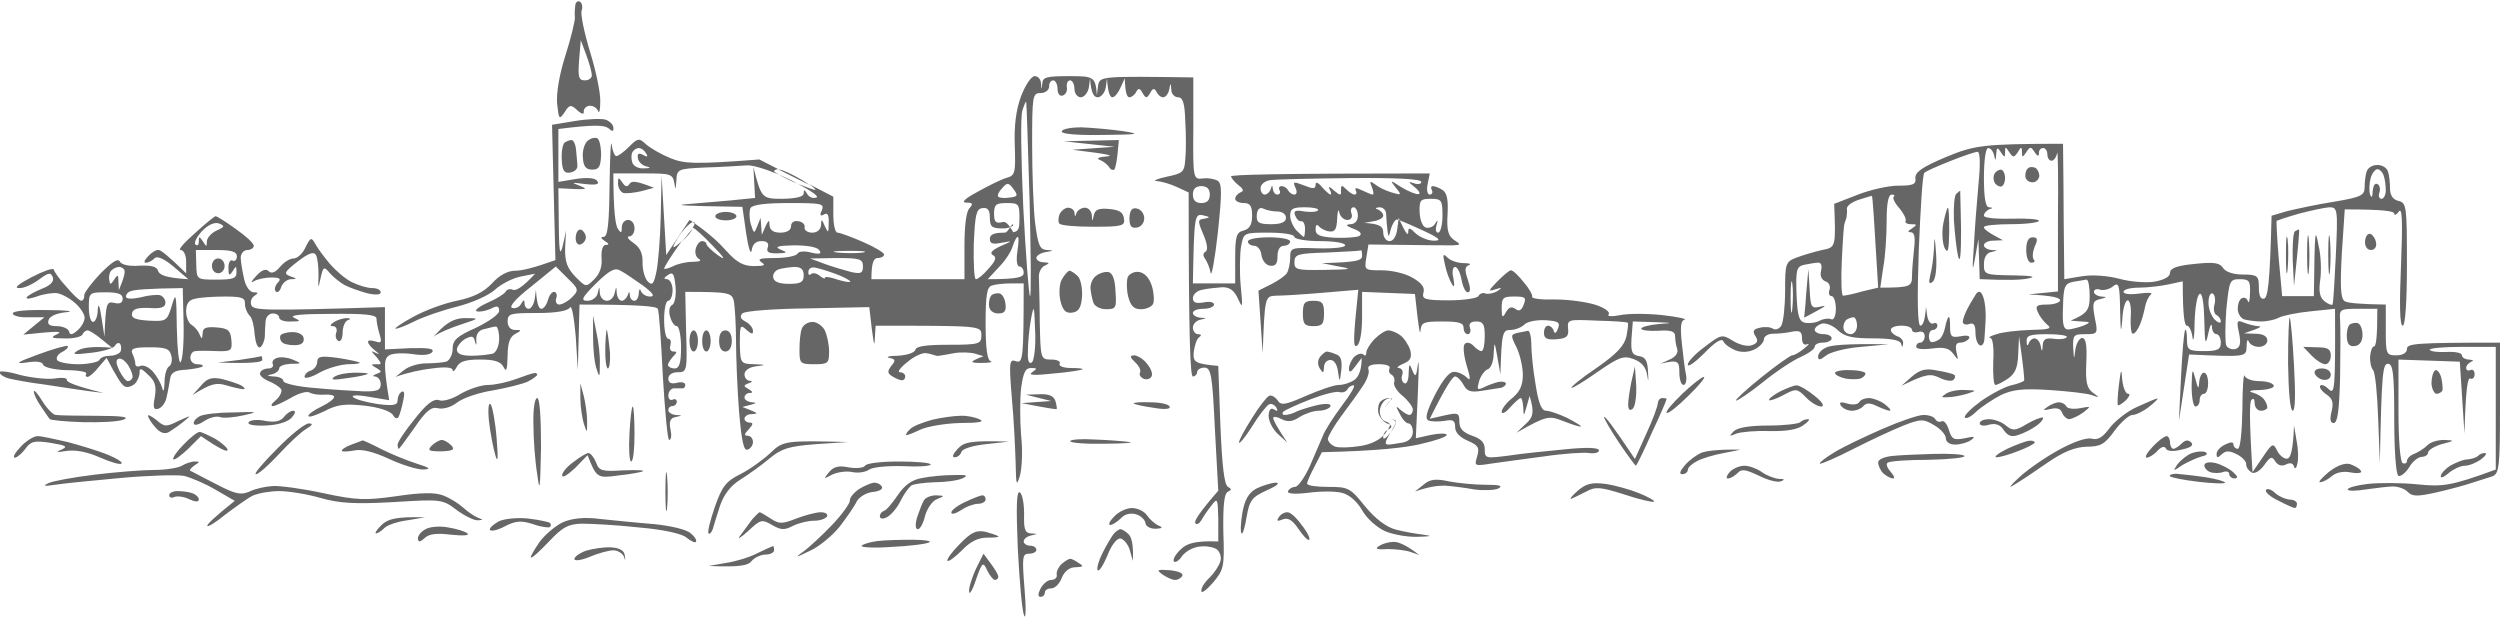 <svg version="1.2" xmlns="http://www.w3.org/2000/svg" viewBox="0 0 591 147" width="591" height="147">
	<title>Background</title>
	<style>
		.s0 { opacity: .6;fill: #000000 } 
	</style>
	<path id="Path 0" fill-rule="evenodd" class="s0" d="m137.1 0.4c0.5 0.3 0.7 1.3 0.4 2.1-0.3 0.8 0.6 5.2 2 9.8 1.4 4.5 2.5 9.8 2.4 11.7 0 1.9-0.2 2.9-0.5 2.3-0.2-0.7-1.1-1.3-1.9-1.3-0.8 0-1.5 0.6-1.5 1.3 0.1 0.8-0.4 0.8-1.6-0.3-1.4-1.3-1.8-1.3-2.9 0.5-1.3 1.9-1.4 1.7-1.8-2-0.2-2.5 0.5-6.8 2-11.5 1.3-4.1 2.3-8.2 2.2-9-0.1-0.8 0-2.1 0.1-2.8 0.1-0.7 0.6-1.1 1.1-0.8zm-0.2 13.8c-0.3 4.1-0.1 4.8 1.4 4.8 0.9 0 1.7-0.6 1.6-1.3 0-0.6-0.6-2.8-1.3-4.7l-1.3-3.5zm350.8 19.8l0.1 9.2c0 5.1 0.1 12.3 0.2 22.8l4.2-0.7c2.5-0.4 6.2-0.1 8.8 0.6 2.5 0.7 6.2 1 8.2 0.7 2.4-0.4 3.8-1.2 3.8-2.1 0-1.1 1.6-1.7 5.7-2.1 4.6-0.5 6-0.3 6.8 0.9 0.6 1 2.5 1.6 4.7 1.6 3.5 0 3.8 0.3 3.8 3.1 0 1.9 0.4 2.8 1.2 2.6 0.9-0.2 1.4-3.3 1.8-19.6l3.7-1.1c2.1-0.5 7.1-1.6 11-2.2 6.5-1.1 7.3-1.5 7.3-3.5 0-1.2 0.2-2.9 0.5-3.7 0.3-0.9 1.4-1.5 2.5-1.5 1.1 0 2.2 0.6 2.5 1.5 0.3 0.8 0.5 2.6 0.5 4q0 2.5 2 3c1.9 0.4 2 1.3 2 15 0 9-0.4 14.5-1 14.5-0.7 0-0.8-5.1-0.4-14.3 0.4-10.2 0.3-13.8-0.5-12.7-0.6 0.8-1.1 1-1.1 0.5 0-0.6-2.6-1-11.7-1l-0.7 10.5c-0.4 7.8-0.3 10.6 0.7 11.2 0.6 0.4 3.1 0.7 9.7 0.8v6c0 5.7 0.1 6 2.5 6 1.5 0 2.5-0.6 2.5-1.5 0-1.3 1.9-1.5 22-1.5v15.5c0 13.8-0.2 15.5-1.8 16.1-0.9 0.3-3.1 1-4.7 1.5-1.7 0.6-5.5 1.6-8.5 2.3-4.5 1-5.7 1-6.8-0.1-0.6-0.7-2.2-1.3-3.5-1.3-1.2 0-4.1 0.4-6.4 0.7-2.4 0.4-4.3 0.4-4.3 0 0-0.4 2.1-1 4.7-1.3 2.7-0.3 7.9-0.3 11.8 0.1 5.9 0.6 7.9 0.4 18.5-3.5v-29h-8c-4.4 0-7.8 0.3-7.6 0.7 0.2 0.4 2 0.6 4 0.5 2-0.1 3.6 0.2 3.6 0.8 0 0.5 0.8 1 1.7 1 1 0.1 1.2 0.3 0.5 0.5-0.6 0.3-1.2 0.9-1.2 1.5 0 0.5 0.4 0.7 1 0.5 0.5-0.3 1 0.1 1 1 0 0.8-0.5 1.2-1 1-0.6-0.4-1.1 2.1-1.4 13l-1.1-17-14.5-0.5v12c0 7 0.4 12.2 1 12.5 0.5 0.2 1 0 1-0.5 0-0.6 0.8-1.4 1.7-1.7 1-0.4 2.4-1.3 3.1-2 0.7-0.8 2.5-1.3 4-1.3 2.6 0.1 2.5 0.2-0.6 1-1.7 0.5-3.2 1.4-3.2 2 0 0.5-0.7 1-1.5 1-0.8 0-2.2 1.1-3 2.5-0.8 1.3-2 2.2-2.5 2-0.6-0.3-1-5.9-1-13.5 0-10.9-0.3-13-1.5-13-1.2 0-1.5 2-1.9 23.5l-0.4-10.5c-0.2-5.8-0.7-11-1.2-11.5-0.5-0.6-0.8-2.1-0.7-3.3 0.1-1.2 0.5-2.3 0.9-2.3 0.5 0 0.8-2 0.8-8.9h-4.5c-4.3 0-4.5 0.1-4.3 2.7 0.1 1.5 0.1 7.6 0 13.5-0.2 7.8-0.6 10.8-1.5 10.8-0.8 0-1-0.8-0.5-2.8 0.5-2.1 0.2-3-1.3-4-1-0.7-1.7-1.6-1.4-2 0.2-0.4 1.1-0.1 2 0.8 1.4 1.3 1.6 0.5 1.5-19l-5.8 0.6c-3.1 0.3-6.5 1-7.5 1.5-0.9 0.5-2.8 0.9-4.2 0.9-1.4 0-3.2-0.3-4-0.5-0.8-0.3-1.5-1.4-1.5-2.5 0-1.1 0.4-2.3 1-2.5 0.5-0.3 1.2 0 1.4 0.7 0.2 0.7 0.5-0.2 0.5-2 0.1-2.8-0.2-3.2-2.4-3.2-2.4 0-2.5 0.3-3.2 7.2-0.3 4-0.3 7.8 0 8.5 0.4 0.7 1.4 1 2.2 0.8 1.1-0.4 1.3-1.4 0.8-3.8-0.6-2.8-0.5-3.1 1-2.5 0.9 0.4 2.5 0.8 3.4 0.9 1.2 0 1 0.3-3.2 1.7l2.7 0.1c1.8 0 2.8 0.6 2.8 1.6 0 0.8-0.9 1.5-2 1.5-1.1 0-2.2-0.6-2.4-1.3-0.3-0.7-0.5-0.1-0.5 1.3-0.1 2.4-0.2 2.4-13.6 1.8l-2.4 15.7 0.5-10.5c0.3-5.8 0.7-10.8 1-11 0.2-0.3 0.4 0.7 0.4 2.2 0 2.5 0.3 2.8 4 2.8 3.3 0 4-0.4 4-2 0-1.1-0.5-2-1-2-0.6 0-1.1-0.8-1.1-1.8-0.1-1-0.5-0.2-0.9 1.8-0.6 2.8-0.8 2.3-0.9-3.3-0.1-4.1-0.5-6.6-1.1-6.2-0.6 0.2-1.1 3.3-1.2 6.7 0 3.4-0.3 5-0.5 3.5-0.2-1.5-0.8-2.7-1.3-2.7-0.6 0-1-2.4-1-10.5l-3.2 0.7c-1.8 0.4-5 0.8-7.1 0.8-2 0-3.7 0.4-3.7 1 0 0.5 1.5 0.7 3.7 0.4 2.1-0.3 3.3-0.2 2.8 0.2-0.6 0.5-1.2 1.8-1.4 2.9-0.2 1.1-0.7 3-1.2 4.2-0.5 1.2-1.2 2.2-1.7 2.2-0.4 0-0.6-1.8-0.5-4 0.2-2.2-0.2-3.9-0.7-3.9-0.6 0-1.2 2.1-1.3 4.7-0.3 3.4-0.4 2.7-0.5-2.2-0.1-6.2-0.3-6.9-1.7-5.8-0.8 0.7-2.2 1-3 0.8-0.8-0.3-1.5-0.1-1.5 0.5 0 0.5 0.8 1 1.7 1.1 1.5 0.1 1.4 0.2-0.2 0.6-1.8 0.4-1.9 1-1.3 4.4 0.8 3.8 0.7 3.9-2.2 3.9-2.8 0-3 0.2-2.9 3.2 0.2 2.9 0.2 3 0.5 0.5 0.2-1.5 1-2.8 1.6-2.8 0.9 0 1.2 1.7 1 5.8-0.2 4.6 0.1 6 1.5 7.1 1.7 1.2 1.7 1.3-0.2 0.6-1.1-0.4-5.6-0.9-10-1.2-6.4-0.4-8.7-0.1-11.5 1.2-1.9 1-4.5 2.7-5.8 3.9-1.2 1.2-2.4 1.8-2.7 1.4-0.3-0.4 1.4-2.1 3.7-3.8 2.4-1.7 5.6-3.4 7.2-3.8 1.5-0.3 2.9-0.9 3.1-1.1 0.1-0.3-0.1-2.8-1.2-10.5l-0.2 4.2c-0.1 3.2-0.7 4.6-2.4 5.8-1.2 0.8-2.5 1.5-3 1.5-0.4 0-0.6-2.5-0.5-5.5 0.2-3.2-0.1-5.6-0.7-5.6-0.6-0.1 0.1-0.5 1.5-0.9 1.4-0.5 5-0.9 8-1 4.5-0.1 5.2-0.3 3.9-1.3-0.8-0.7-1.8-2-2.2-3-0.6-1.4-0.2-1.7 2.3-1.7 1.6 0 3-0.5 3-1 0-0.6-1.7-1.1-7.5-1.4l7-0.7v-17.2c0.1-9.5 0-16.5-0.2-15.5-0.2 1-0.8 1.8-1.3 1.8-0.6 0-1-0.7-1-1.5 0-0.9-0.5-1.5-1-1.5-0.6 0-1 0.5-1 1.2q0 1.3-1-0.2c-0.9-1.4-1.1-1.4-2 0-0.9 1.3-1 1.3-1 0 0-1.4-0.2-1.4-1 0-0.9 1.3-1.1 1.3-2 0-0.9-1.4-1-1.4-1 0 0 1.3-0.1 1.3-1 0-0.8-1.3-1-1.2-1.1 0.5-0.1 1.6-0.2 1.6-0.5 0.2-0.2-1-0.9-1.7-1.4-1.7-0.6 0-1 3-1 7 0 4.8 0.4 7 1.2 7 1 0.1 1 0.2 0 0.5-0.6 0.3-1.2 0.9-1.2 1.5 0 0.5 2.7 0.8 6.5 0.7 3.6-0.1 6.5 0.1 6.5 0.5 0 0.4-2.9 0.8-6.5 0.8-3.6 0-6.5 0.3-6.5 0.7-0.1 0.4 1 1.3 4.5 3.1l-2.3 0.1c-1.2 0-2.2 0.5-2.2 1.1 0 0.5 0.8 1 1.7 1.1 1.7 0.1 1.7 0.1 0 0.5-1.1 0.2-1.7 1.3-1.7 2.9 0 2.4 0.2 2.5 6.7 2.6q6.8 0.1 3.9 0.7c-1.6 0.4-4.9 0.5-11.6 0.2l-0.3-9.5-0.8 4.5c-0.6 3.5-0.7 3-0.3-2.5 0.2-3.9 0.7-10.5 1.1-14.8 0.5-5 0.4-7.8-0.2-7.8-0.6 0-3.5 1-6.5 2.2-3 1.2-5.8 2.4-6.1 2.8-0.4 0.3-0.9 8.5-1.3 18.3-0.4 11.6-0.3 17.8 0.4 17.8 0.5 0 1.1-1.1 1.3-4.5l0.3 2.2c0.2 1.2 0.8 2 1.4 1.8 0.5-0.3 1-0.1 1 0.5 0 0.5-0.5 1-1 1-0.6 0-1 0.6-1 1.5 0 0.8 0.3 1.4 0.7 1.4 0.5 0 1.2-0.3 1.8-0.7 0.5-0.4 1.1-1.6 1.3-2.7 0.2-1.1 0.6-2.3 0.8-2.5 0.3-0.3 0.4 0.7 0.4 2.2 0 2.4 0.3 2.7 2.5 2.3 1.5-0.3 2.3-0.1 2 0.5-0.3 0.5-1.2 1-2 1-1.1 0-1.3 0.6-1 2.2 0.5 2.1 0.5 2.1-0.7 0.5-1-1.4-2.2-1.7-5.1-1.3-2.2 0.3-3.7 0.1-3.7-0.4 0-0.6 0.4-1 1-1 0.5 0 1-0.7 1-1.5 0-0.9-0.6-1.3-1.5-1-0.8 0.2-1.5 0-1.5-0.5 0-0.6-1.1-1-2.5-1-1.4 0-2.5 0.4-2.5 1 0 0.5 0.7 1.2 1.5 1.5 0.8 0.2 1.5 1 1.4 1.7-0.1 1-0.2 1-0.5 0-0.3-0.8-2.5-1.2-6.7-1.2-4.8 0-6.6-0.4-8.2-1.9-1.1-1.1-2.8-1.8-3.8-1.6-0.9 0.3-1.7 0.9-1.7 1.5 0 0.5 0.9 1 2 1 1.1 0 2 0.4 2 1 0 0.5-0.9 1-2 1-1.1 0-2 0.4-2 1 0 0.5-1.5 1.6-3.3 2.4-1.7 0.7-5.8 3.4-9 6-3.1 2.5-6 4.4-6.3 4.3-0.3-0.1 2.4-2.6 6-5.5 3.6-2.9 6.9-5.2 7.3-5.2 0.5 0 1.7-0.7 2.8-1.6 1.1-0.9 1.4-1.3 0.7-1-0.7 0.3-1.2-0.2-1.2-1.4 0-1.6-0.5-1.9-2.3-1.6-1.2 0.3-3.2 0.5-4.5 0.5-1.2 0-2.2 0.6-2.2 1.3 0 0.7-1 1.8-2.2 2.4-1.4 0.7-3.2 0.8-4.6 0.2-1.2-0.5-2.5-1.4-2.8-2.1-0.4-0.8-1.9 0.1-4.5 2.8-2.2 2.2-3.9 3.4-3.9 2.7 0-0.7 1.8-2.6 4-4.2 3.9-3 4.1-3 6.7-1.4 1.6 1 3.6 1.4 4.5 1 1.3-0.5 1.5-1 0.8-2.1-0.8-1.2-0.5-1.7 1-2 1.1-0.3 2.5-0.2 3.1 0.2 0.6 0.4 1.5 0.1 2-0.7 0.5-0.9 0.9-4.6 0.9-8.3 0-6.4 0.1-6.8 2.7-7.8 1.6-0.6 4.3-1.4 6.1-1.8 3.2-0.6 3.2-0.7 2.8-10.9l5.4-2.1c3-1.2 7.4-2.2 9.7-2.2 3.6 0 4.3-0.3 4.1-1.8-0.1-1.4 1.6-2.6 7.3-5 6.6-2.7 8.5-3.1 27.6-3.1zm72.6 12c0.3 0.9 0.6 0.6 0.6-0.8 0.1-1.2 0.5-2 1.1-1.7 0.5 0.2 0.8 1.1 0.5 2-0.3 0.8-0.1 1.5 0.5 1.5 0.5 0 1-0.9 1-2 0-1.1-0.2-2.7-0.5-3.5-0.3-0.9-1-1.5-1.5-1.5-0.5 0-1.3 1-1.6 2.2-0.3 1.2-0.4 2.9-0.1 3.8zm-123.7 3.3c0.1 0.6 0 1.6-0.1 2.2-0.2 0.5-0.4 1.2-0.5 1.5-0.1 0.2-0.4 4.2-0.6 8.7-0.2 4.5-0.1 8.2 0.3 8.2 0.5 0 2.5-0.4 4.5-1l3.8-0.9c-1-16.7-1.3-21.6-1.5-21.7-0.1 0-1.5 0.4-3 0.9-1.6 0.5-2.9 1.4-2.9 2.1zm8.6 13.9l-0.7 4.8c7.2 0 7.5-0.3 7.5-2.8 0-1.5 0.3-4.4 0.5-6.5 0.3-2.6 0.1-3.8-0.8-3.8q-1.2 0 0.3-0.9c1.3-0.9 1.2-1-0.3-1-0.9 0-1.5-0.4-1.2-0.8 0.2-0.4-0.5-1.8-1.5-3-1.1-1.2-1.7-2.5-1.3-2.7 0.3-0.3 0.1-0.5-0.5-0.5-0.8 0-1.2 2.1-1.2 6.2 0 3.4-0.3 8.4-0.8 11zm93-11c-0.1 0.1 0.1 4.2 0.5 9l0.8 8.8h7.5c0.2-16.1 0.3-16.3 1.1-12 0.6 2.4 0.7 6.1 0.4 8.2-0.4 2.7-0.1 4.1 1 5 0.9 0.7 1.7 1 1.9 0.8 0.2-0.3 0.5-5.6 0.8-11.8 0.5-10.9 0.4-11.2-1.6-11.2-1.2 0.1-4.4 0.8-7.1 1.5-2.8 0.8-5.1 1.6-5.3 1.7zm-113.5 17.3c0.2 5.2 0.6 6.5 2 6.8 1 0.2 2.6 0 3.5-0.5 1-0.5 2.2-0.6 2.8-0.3 0.5 0.2 1-0.9 1-2.5 0-1.7-0.5-3-1-3-0.6 0-0.8-0.7-0.5-1.5 0.3-0.9-0.2-1.8-1-2-0.9-0.4-1.3-1.3-1-2.5 0.3-1.3 0-2-0.8-1.9-0.6 0-2.1 0.3-3.2 0.5-1.8 0.4-2 1.2-1.8 6.9zm-1 3.5c0.2-2 0.2-4.7 0-6-0.2-1.4-0.4 0.2-0.4 3.5 0 3.3 0.2 4.4 0.4 2.5zm64-0.5c-0.2 4.3 0.1 5.4 1.3 5.4 0.8-0.1 2.4-0.5 3.5-0.9 1.8-0.8 1.8-0.9-0.5-1l-2.5-0.2c4-1.7 4.5-2.6 4.5-5.8 0-2.2-0.3-4-0.8-3.9-0.4 0.1-1.8 0.3-3 0.5-2.1 0.4-2.4 1.1-2.5 5.9zm35.8 3c0.8 0.8 1.5 1 1.5 0.5 0-0.6-0.5-1.3-1-1.5-0.6-0.3-0.8-1.4-0.5-2.5 0.3-1.1 0.1-2.3-0.4-2.6-0.5-0.3-1 0.6-1 2-0.1 1.4 0.6 3.2 1.4 4.1zm-87.7 2.1c0.1 0.8 0.9 1.4 1.7 1.4 0.8 0 1.5-0.9 1.5-2 0-1.1-0.4-2-0.8-2-0.5 0-1.3 0.3-1.7 0.6-0.5 0.4-0.8 1.3-0.7 2zm43.8 3.6c0.2-0.7 0.8-1.2 1.4-1.2 0.5 0 1.2 0.7 1.4 1.7 0.3 1.6 0.4 1.5 0.5-0.1 0.1-1.4 0.7-1.8 2.7-1.5 1.4 0.2 2.7 0 3-0.4 0.2-0.4-1.9-0.7-4.6-0.7-4.1 0-5 0.3-4.9 1.7 0 1 0.2 1.2 0.5 0.5zm-475 7.4c2.7 0.7 6.4 1.1 8.1 0.9 1.8-0.3 3.2-0.2 3.1 0.3-0.1 0.5 1.8 1.4 8.7 3.1l-4-0.5c-2.2-0.3-6.7-1-10-1.5-3.3-0.4-7-1.1-8.3-1.4-1.2-0.3-2.3-1-2.3-1.5-0.1-0.4 2-0.2 4.7 0.6zm236.5 27.8c0.6 0.4 1 2.7 1 5.1-0.1 3.6 0.2 4.5 1.6 4.6 1.7 0.1 1.7 0.1 0 0.5-0.9 0.2-1.7 0.8-1.7 1.4 0 0.5 0.7 1 1.5 1 0.8 0 1.5 0.4 1.5 1 0 0.5-0.8 0.9-1.8 0.9-1.5 0-1.6 0.8-1 8.3 0.4 4.5 0.3 7.4-0.1 6.3-0.5-1.1-1.1-8.3-1.5-15.9-0.4-9.9-0.3-13.7 0.5-13.2zm3.5-98.4c0.8 0 1.4 0.7 1.5 1.7 0.1 1.7 0.1 1.7 0.3 0 0.1-1.5 1.1-1.7 6.4-1.7 5.7 0 6.2 0.1 6.5 4.5l0.3-2.3c0.4-2.2 0.7-2.2 22.5-1.9v12.1c-0.1 11.9 0 12 2.2 11.8 1.2-0.2 2.8 0.1 3.5 0.5 1.1 0.6 1.1 2.8 0.1 12.3-0.7 6.3-1.5 10.6-1.7 9.5-0.2-1.1-0.8-2.6-1.3-3.3-0.6-0.8-0.5-1.4 0.1-1.7 0.6-0.4 0.4-1.9-0.5-4-1.4-3.3-1.4-3.6 0.2-3.8 1.5-0.3 1.4-0.4-0.3-0.8-2-0.4-2.1 0-2.4 16.1h10v-6c0-5.2 0.3-6.1 2-6.5 1.4-0.4 2-1.4 2-3.5 0-2.4-0.5-3-2-3-1.1 0-2-0.5-2-1 0-0.6 0.6-1.2 1.2-1.5 0.9-0.3 0.8-0.8-0.4-1.7-1-0.8-1.7-1.7-1.8-2.1 0-0.4 10.6-0.7 47-0.7l-0.5 2.5c-0.3 1.3-0.1 2.5 0.5 2.5 0.5 0 0.8-0.5 0.5-1-0.3-0.6-0.2-1 0.2-1 0.5 0 1.5 0.4 2.3 0.9 1.1 0.7 1.4 2.4 1.2 5.8-0.2 3.6 0.1 5 1.5 6 1.7 1.1 1.7 1.2-0.2 1.3-1.1 0-6.1 0-20-0.2l-0.5 3.1c-0.5 3-0.4 3 3.7 3 2.4 0 5.7 0.8 7.3 1.8 2.1 1.2 2.9 2.3 2.5 3.5-0.4 1.5 0.3 1.8 6 1.8 3.6 0 6.7-0.5 7-1 0.3-0.6 1.1-0.9 1.7-0.6 0.7 0.2 2-0.1 2.8-0.6 1.2-0.8 1.1-0.9-0.5-0.4-1.8 0.6-1.7 0.4 0.5-1.9 1.4-1.4 2.8-2.6 3.2-2.6 0.5 0 1.8 1.3 3 2.8 1.3 1.5 2.2 3.1 2 3.5-0.1 0.4 2.4 0.7 5.5 0.6 3.2 0 7.5 0.6 9.6 1.3 2.1 0.7 3.4 1.7 3 2.2-0.5 0.5 0.7 0.6 2.7 0.2 1.9-0.4 6.4-0.4 10 0 3.6 0.4 5.9 0.9 5.2 1.1-0.9 0.2-1 1.9-0.6 5.6 0.3 2.9 0.7 6.3 1 7.5 0.2 1.2-0.1 2.3-0.6 2.3-0.6 0-1-1.4-1-3 0-2.7-0.3-3-4.5-2l2.2-1c1.4-0.6 2.1-1.6 1.8-2.5-0.3-0.9-0.5-2.2-0.5-3 0-1.2-1-1.5-4-1.3-2.2 0.1-4-0.1-4-0.5 0-0.4 1.9-0.9 4.2-1.1 4-0.3 3.9-0.3-6.2-0.6l-0.3 3.9c-0.2 3.3 0.1 4 1.8 4.3 1.5 0.2 2 1.1 2.1 3.8q0.2 3.4-0.2 0.7c-0.3-1.9-1.3-3.1-3.2-3.8-2.4-0.9-3.4-0.5-8.5 3-3.1 2.2-5.9 3.9-6.2 3.8-0.3-0.1 2.3-2.3 5.9-4.7 4.9-3.4 6.6-5.3 7.1-7.5 0.3-1.7 0.5-3.1 0.3-3.2-0.2-0.2-3.5-0.4-7.3-0.5-6.8-0.3-7-0.3-6.8 1.9 0.2 1.8-0.3 2.3-2.7 2.5-2.3 0.2-3-0.2-3-1.5 0-1 0.4-1.7 1-1.7 0.5 0 1.1 0.5 1.3 1.2 0.2 0.8 0.6 0.6 1-0.5 0.6-1.5 0.1-1.8-3-2-2-0.1-4.2 0.3-4.9 1-0.7 0.7-2.2 1.3-3.3 1.3-1.9 0-2.1 0.6-2.4 10.5l-0.7-4c-0.7-3.9-0.7-3.9-0.9-0.8 0 1.8-0.7 3.4-1.4 3.6-0.6 0.2-1.6 1.4-2 2.7-0.6 2.1-0.5 2.3 1 1.6 1-0.5 2.6-1.1 3.5-1.3 1-0.2 1.8 0 1.8 0.4 0 0.4-0.6 0.9-1.3 1-0.6 0.1-2.7 0.4-4.5 0.7-2.5 0.4-3.4 0.1-4.2-1.4-0.6-1.1-1.5-2-2-2-0.6 0-2.1 2.2-6 10l3.5-0.8c3.2-0.7 3.5-0.6 3.5 1.5 0 1.6 0.8 2.5 3 3.3 2.1 0.7 3 1.6 3 3.2 0 2.2 0.2 2.2 5.7 1.5 3.2-0.5 9.3-1.1 13.5-1.5 5-0.5 7.8-0.4 7.8 0.3 0 0.5-1.1 0.8-2.3 0.6-1.2-0.2-6 0.1-10.7 0.8-4.7 0.6-10.3 1.4-12.5 1.7-3.9 0.6-4 0.6-3.3-1.7 0.6-2.1 0.3-2.6-2.2-3.7-1.9-0.8-3-2-3-3.2 0-1.6-0.5-1.9-2.5-1.5-1.4 0.2-3.1 0.2-3.8-0.1-0.9-0.4-0.5-2 1.5-6 1.8-3.5 3.4-5.5 4.5-5.5 1 0 2.3 0.6 3 1.3 1 1 1 0.4 0-2.9-0.7-2.4-0.9-4.6-0.4-5 0.4-0.5 1.3-0.3 2 0.4 0.6 0.7 1.5 1.3 1.9 1.3 0.5 0 0.8-1.6 0.8-3.5 0-2.9-0.4-3.5-2-3.5q-2 0-1.5 1.5c0.3 0.8 0 1.5-0.5 1.5-0.6 0-1-0.7-1-1.5 0-1.2-1.2-1.5-5-1.5-4.5 0-5 0.2-5.2 2.2-0.1 1.2-0.4-0.2-1.3-8.7l-12.5-0.5v6c0 3.5-0.5 6.3-1.2 6.7-0.9 0.6-1-0.9 0.3-13.2l-8.3 0.7c-4.6 0.4-9.5 0.7-11.1 0.7-2.7 0.1-2.7 0.2-3.2 13.6l-1-14.8 3-1.5c1.6-0.8 3.3-2 3.7-2.6 0.4-0.6 0.8-2.3 0.8-3.6 0-2.5 0.2-2.5 6.5-2.3 3.8 0.1 6.5-0.2 6.5-0.7 0-0.6-2.7-1-6-1-3.3 0-6-0.5-6-1 0-0.6-2.7-1-6-1-6 0-6 0-6.6 3.2-0.3 1.8-0.4 6-0.1 9.3 0.5 5.2 0.5 5.6-0.6 3.2-0.9-2-1.9-2.8-3.7-2.8-1.4 0.1-3.5 0.3-4.8 0.6-1.2 0.2-2.2 1.1-2.2 2 0 1 0.7 1.3 2.5 1 1.4-0.3 2.5-0.1 2.5 0.5 0 0.5-1.1 1-2.5 1-1.4 0-2.5 0.4-2.5 1 0 0.5 0.8 1 1.7 1.1 1.7 0.1 1.7 0.1 0 0.5-0.9 0.2-1.7 1-1.7 1.9 0 0.8 0.6 1.5 1.2 1.5 0.8 0 0.9 0.3 0.3 0.7-0.6 0.4-1.1 2-1.3 3.5-0.2 2.4 0.2 2.8 5.8 3.3l0.5 14c0.4 9.5 0.9 14.1 1.8 14.6 0.9 0.5 0.9 0.7-0.1 1.2-0.8 0.5-1.1 3.2-1 9.5 0.3 8.3 0.1 8.9-2.5 12-1.5 1.7-2.7 2.6-2.7 1.9-0.1-0.7 0.8-2.1 2-3.2 1.1-1.1 2.2-2.8 2.5-3.8 0.3-1-0.1-2.2-0.8-2.8-0.6-0.5-2.5-0.9-4-0.7-1.6 0.1-3.5 1.2-4.3 2.3-0.7 1.1-1.6 1.6-1.9 1.2-0.3-0.4 0.4-1.7 1.6-2.8 1.4-1.4 3.3-2.1 8.9-1.9v-5.3c-0.1-4.9-0.2-5.1-1.6-3.2-0.9 1.1-1.9 2.6-2.4 3.5-0.5 0.8-1.1 1.1-1.4 0.7-0.4-0.4 0.7-2.3 5.4-7.7l-0.8-14.6c-0.6-12.8-0.9-14.5-2.5-14.5-0.9 0-1.7 0.5-1.7 1.1 0 0.5-0.5 1-1 1-0.6 0-1-8-1-43.5l-2.8-1.3c-1.5-0.7-3.6-1.3-4.7-1.4-1.1 0-0.1-0.5 2.2-1 3.9-0.8 4.3-1.1 4.5-4.1 0.2-1.8 0.2-5.8 0-9-0.1-4.3-0.6-5.7-1.7-5.7-0.8 0-1.6-0.8-1.6-1.8-0.1-1.7-0.2-1.7-0.5 0-0.2 1-0.9 1.8-1.4 1.8-0.6 0-1.3-0.6-1.6-1.3-0.5-0.9-0.9-0.9-1.5 0.3-0.8 1.3-1 1.3-1.8 0-0.6-1.2-1-1.2-1.5-0.3-0.3 0.7-1.1 1.3-1.6 1.3-0.6 0-1-1.1-1.1-4.5l-1 2.2c-0.5 1.2-1.4 2.3-1.9 2.3-0.6 0-1.1-1.1-1.3-4.5l-0.3 2.2c-0.2 1.2-1.1 2.3-1.9 2.3-0.9 0-1.6-1-1.8-4.5l-0.3 2.2c-0.2 1.2-1.1 2.3-1.9 2.3-0.8 0-1.5-0.9-1.5-2 0-1.1-0.5-2-1-2-0.6 0-0.9 0.7-0.8 1.6 0.2 0.9-0.3 1.8-1 2-0.7 0.2-1.2-0.5-1.2-1.6 0-1.1-0.5-2-1-2-0.6 0-1 0.6-1 1.5 0 0.8-0.9 1.5-2 1.5-1.9 0-2 0.6-2 12.2 0 6.7 0.3 15.1 0.7 18.5 0.7 5.3 1.1 6.3 2.8 6.4 1.7 0.1 1.6 0.2-0.3 0.5-1.2 0.2-2.2 0.8-2.2 1.4 0 0.5 0.8 1 1.7 1 1.5 0.1 1.5 0.2 0.3 0.8-0.8 0.3-1.5 1.6-1.4 2.7 0 1.1 0.2 5.9 0.2 10.7 0.2 8.6 0.2 8.8 2.7 8.8 1.4 0 2.3 0.4 2 1-0.3 0.5 0.9 1 2.7 1 1.7 0 2.9 0.1 2.7 0.3-0.2 0.2-3.3 0.7-6.9 1-4.5 0.5-6.1 0.4-5-0.3 1.3-0.9 1.2-1-0.3-1-1.3 0-1.8 1.1-2.3 4.7-0.3 2.6-0.3 7.7 0 11.3 0.4 3.5 0.2 7.8-0.3 9.5-0.8 2.6-0.9 2.2-1-3-0.1-3.3-0.4-10.2-0.9-15.4-0.7-8.6-0.6-9.3 1-8.7 1.6 0.5 1.8-0.4 1.8-18.4h-3c-1.7 0-3.7 0.2-4.5 0.5-1.2 0.3-1.5 2.3-1.5 9 0 5.9 0.4 8.6 1.2 8.9 0.7 0.2-0.3 0.4-2.2 0.4-2.7 0-3.1-0.2 0.5-1.6l-2-0.6c-1.1-0.3-3.4-0.4-5-0.1-1.7 0.3-3.2 0.6-3.5 0.6-0.3 0.1-0.7 0-1-0.1-0.3-0.1-1.2-0.4-2-0.5-0.8-0.2-2.9 0.7-4.5 2.1-1.7 1.3-2.4 2.4-1.8 2.4 0.7 0 1.3 0.4 1.3 1 0 0.5-0.3 0.9-0.8 0.9-0.4 0-1.4-0.4-2.2-0.9-1.2-0.7-1.3-1.2-0.3-2.5 1.1-1.3 1-1.6-0.5-1.9-0.9-0.2 0-0.5 2-0.5 2.1-0.1 4-0.7 4.2-1.4 0.2-0.9 2.7-1.2 8-1.2 7.2 0 7.6-0.2 7.6-2.3 0-2.2-0.2-2.2-25-2.2l-0.2 3.2c-0.1 2.1-0.3 1.3-1.3-7.6l-14.5 0.3c-8 0.1-15 0.6-15.5 1.2q-1 1 0.7 1.9c1 0.5 1.8 1.5 1.8 2.2 0.1 0.9-0.4 0.8-1.5-0.2-1.5-1.4-1.6-1.1-1.6 3.2 0.1 4.7 0.2 4.8 3.3 4.9 3 0.1 3 0.2 0.5 0.5-1.6 0.2-2.7 1-2.7 1.9 0 0.8 0.6 1.5 1.2 1.5 0.8 0.1 0.7 0.3-0.2 0.6-1.3 0.5-1.3 0.7 0 1.4q1.5 0.9 0.2 0.9c-0.6 0-1.2 0.5-1.2 1.1 0 0.5 0.8 1 1.7 1.1 1.5 0.1 1.4 0.2-2.2 1.1l2 0.8c1.7 0.7 1.7 0.8 0.2 0.9-0.9 0-1.7 0.5-1.7 1.1 0 0.5 0.6 0.9 1.2 0.9 0.9 0 0.9 0.4-0.2 1.6-1.1 1.1-1.1 1.5-0.3 1.5 0.7 0 1.3 0.6 1.3 1.5 0 0.8-0.6 1.6-1.3 1.8-0.9 0.3-1.4-2.2-2-9.2-0.4-5.3-0.7-12.8-0.7-16.6 0-3.9-0.3-8.1-0.5-9.3-0.5-2-1.1-2.2-11.5-2.2l0.2 9.5c0.3 9.2 0.2 9.5-2 9.5-1.3 0-2.2 0.6-2.2 1.5q0 1.5 2 1c1.1-0.3 2-0.1 2 0.5 0 0.5-0.3 0.9-0.8 0.8-0.4 0-1.3 0-2 0-0.6 0.1-1.2 0.8-1.2 1.7 0 0.8 0.4 1.2 1 1 0.5-0.3 1-0.1 1 0.5 0 0.5-0.5 1-1 1-0.6 0-1 0.4-1 1 0 0.5 0.8 1 1.7 1.1 1.7 0.1 1.7 0.1 0 0.5-1.2 0.2-1.6 1-1.2 2.9 0.3 1.3 0.2 2.5-0.3 2.5-0.4 0-1-6.8-1.5-15-0.4-8.3-0.9-15.5-1.2-16-0.3-0.6-4.5-1-18.5-1l-0.4 15.5-0.5-8c-0.4-4.4-0.9-7.5-1.4-6.8-0.4 0.8-3.2 1.3-7.7 1.3-6.3 0-7 0.1-7 2 0 1.2 0.7 2 1.7 2 1.7 0 1.7 0.1 0 1-1.2 0.7-1.7 2.2-1.7 5.2-0.1 3.3-0.3 3.9-1 2.5-0.7-1.3-2.3-1.7-5.5-1.7-3.3 0-4.8 0.4-5.5 1.7-0.5 1-1 1.3-1 0.8 0-0.7-1.9-0.8-4.8-0.4-2.6 0.3-5.6 0.9-8.7 2l2-1.6c1.1-0.9 3.5-1.6 5.2-1.6 1.8 0 4-0.2 4.8-0.4 0.8-0.3 1.5-1.7 1.5-3 0-2.1 1-3 5.5-5 3.1-1.5 5.5-3.2 5.5-4 0-1.2-0.5-1.3-2-0.5-1.1 0.5-2.6 0.8-3.3 0.6-0.6-0.2 0.5-1.1 2.5-2 2.1-0.9 4-2.1 4.3-2.6 0.3-0.6 1.1-0.8 1.7-0.5 0.7 0.3 2.2-0.4 5.3-3.8l-3.5 0.7c-1.9 0.4-4.6 1.8-6 3.1-1.4 1.3-5.4 3.1-9 4-3.6 0.9-8.2 2.5-10.3 3.6-2 1-3.9 1.7-4.2 1.6-0.3-0.1 1.6-1.4 4.2-2.8 2.7-1.5 7.3-3.2 10.3-3.8 3.9-0.8 6.3-2 8.3-4.1 1.8-2 3.8-3 5.5-3 1.5 0 4.2-0.6 9.5-2.5l-0.8-32 5.5-0.9c3-0.5 6.3-0.6 7.2-0.3 1 0.4 1.8 1.2 1.8 1.9 0.1 0.9-0.2 1-1.2 0.1-0.9-0.7-3.2-0.9-11.8 0.2v12.5l4.2-0.7c2.8-0.4 4.6-0.2 5 0.5 0.6 0.8-0.3 1-3 0.7-3.1-0.4-3.3-0.4-1.2 0.4 2.2 0.9 2.1 1-5 0.6l0.1 9c0.1 7.2 0.3 8.2 1.7 1l-0.2 4.1c-0.1 3.3 0.5 4.8 2.4 6.8 2.5 2.5 2.5 2.6 4.5 0.6 1.3-1.3 1.9-3 1.7-5-0.1-1.9 0.3-3.1 1-3.1q1.3 0-0.2-0.9-1.5-1-0.3-1c1 0 1.3-3.3 1.4-12.3 0.1-6.7 0.3-11 0.5-9.5 0.2 1.5 0.7 2.7 1.1 2.7 0.5 0 1.8-1 3-2.2 2.1-2.1 2.4-2.1 4-0.6 1 0.9 3.6 2.4 5.8 3.3 3.2 1.3 5.7 1.5 21 0.3l4.5 2.3c-0.5 0-1 0.2-1 0.5 0 0.1 0.4 0.4 1.2 0.8-3.4-1.4-6.3-2.3-7.7-2.2-1.7 0.1-6 0.4-9.8 0.5-6.5 0.3-6.7 0.4-6.8 3.1-0.2 2.3-0.2 2.4-0.5 0.5-0.4-2.1-0.9-2.2-7.4-2.2h-7c0 8.9 0.5 12.1 1 13 0.8 1.2 1 1.2 1-0.3 0-1 0.7-1.7 1.5-1.7 0.8 0 1.5 0.8 1.5 2 0 1.1-0.6 1.9-1.3 1.9-0.6 0-0.2 0.7 1 1.5 1.6 1.1 2.3 2.5 2.2 4.8 0 1.8 0.6 3.8 1.3 4.4 1 1 1.4 0.5 2-2.5 0.4-2 0.9-7.9 1-13.1l0.2-9.5 1.1 18.8 5.5-8.3q0.4 0.2 0.8 0.5c-0.7 0.2-1.7 1.2-2.7 2.5-1.2 1.6-2 3.2-1.9 3.4 0.1 0.2 0.9-0.4 2-1.4q-0.5 0.7-1.1 1.5c-1.7 2.4-3.1 4.7-3.1 5 0 0.2 0.9 0 2-0.5 1.1-0.6 3.2-1.1 4.7-1.1 1.7 0 2.3-0.3 1.5-0.7-0.7-0.4-1-1.5-0.7-2.5 0.3-1 0.9-1.7 1.5-1.7 0.5 0 1 0.3 1 0.7 0 0.4 1.3 1.6 2.8 2.7 1.9 1.3 1.5 0.6-1.3-2.3-2.2-2.3-4.3-4.2-4.6-4.2q-0.1 0-0.2 0.1c0.3-0.5 0.5-0.9 0.5-1.2 3.6 2.5 5.9 4.7 7.5 6.5 2.5 2.8 4.1 3.6 6.5 3.6 2.5 0 2.9-0.2 1.8-0.9-1.1-0.8-0.2-1 3.2-1 2.7 0 5-0.5 5.3-1 0.3-0.6 1.7-0.7 3.2-0.3 2.1 0.5 2.6 0.3 2-0.5-0.4-0.8-2.9-1.2-6-1.2-3.8 0.1-4.7 0.3-3.2 1 1.8 0.7 1.7 0.8-0.8 0.9-2 0-2.6-0.3-2.2-1.4q0.5-1.5-1.5-1.5c-1.3 0-2.1 0.7-2.3 2.2-0.2 1.2-0.8-0.6-1.3-4l-0.9-6.3c-14-0.2-16-0.4-13.5-0.6 2.5-0.2 7.2-0.6 10.5-0.9l6-0.6-0.4-7.3c1.9 7.4 2 7.5 6.9 7.5q5-0.1 5-1.3c0-0.9 0.2-0.9 0.8 0.1 0.4 0.8 1.4 1.2 2.2 0.9 0.7-0.2-1.1-1.5-4.3-3.2 2 0.8 3.7 1.4 4 1.4 0.3 0-0.3-0.6-1.5-1.4l5.8 3v4.2c0 2.3 0.4 4.3 1 4.3 0.5 0 3.3 1 6 2.2 2.8 1.2 5.1 2.6 5 3 0 0.4-0.7 0.8-1.5 0.8-0.9 0-1.5 0.9-1.5 5h22v-7.8c0-4.8 0.4-8.2 1.2-9 0.9-1 0.8-1.3-0.8-1.3-1.2 0-0.4-0.9 2.6-2.5 2.5-1.4 5.5-2.9 6.8-3.3 2.2-0.6 2.3-1.1 2.1-7.6-0.2-4.8 0.3-8.6 1.5-11.8 1-2.6 2.4-4.7 3.2-4.7zm-2.7 31c0.6 11.2 1.3 20.7 1.6 21 0.3 0.2 0.2-9.9-0.1-22.5-0.4-12.7-0.7-23.2-0.8-23.4-0.1-0.2-0.5 0.7-0.9 2-0.5 1.3-0.3 11.6 0.2 22.9zm-92.4-10.5c0.3 0.8 1.5 1.4 2.7 1.3 1.6 0 1.8-0.2 0.5-0.5-0.9-0.2-1.8-1.1-1.9-1.9-0.2-1.1 0.2-1.3 1.2-0.8 1 0.6 1.3 0.5 0.7-0.4-0.4-0.7-1.1-1.2-1.7-1.2-0.5 0-1.2 0.4-1.5 1-0.3 0.5-0.3 1.6 0 2.5zm39.2 5q-0.6-0.3-1.2-0.5c-1.3-0.6-2.5-1.2-3.3-1.7q1.3 0.6 2.8 1.3 0.9 0.5 1.7 0.9zm109.3 1c0 0.8 0.4 1.5 1 1.5 0.5 0 1.2-0.6 1.4-1.3 0.3-1 0.4-1 0.5 0 0.1 0.7 0.5 1.3 1.1 1.3 0.5 0 0.8-0.5 0.5-1-0.3-0.6-0.1-1 0.5-1 0.5 0 1.2 0.4 1.5 1 0.3 0.5 0.9 1 1.5 1 0.6 0 0.7-0.8 0.2-1.7-0.6-1.4-0.4-1.4 2-0.5 2.2 0.9 2.8 0.9 2.8-0.1 0-0.8 0.6-0.6 1.5 0.5 0.9 1 1.8 1.8 2 1.8 0.3 0 0.2-0.6-0.2-1.3-0.4-0.7 0.1-0.6 1 0.3 1.6 1.3 1.8 1.3 1.7 0 0-1.3 0.2-1.3 1.2-0.3 0.7 0.7 1.6 1.3 2 1.3 0.5 0 0.6-0.5 0.3-1q-0.5-1 1.5 0c1.1 0.5 2.2 1 2.5 1 0.3 0 0.2-0.8-0.2-1.8-0.6-1.4-0.4-1.5 0.8-0.6 0.7 0.6 2.5 1.5 3.9 1.9 2.3 0.7 2.4 0.6 1-1.1-1.5-1.9-1.4-1.9 1.2-0.2 1.6 1 3.4 1.7 4 1.7 0.7 0 0.4-0.7-0.7-1.6-1.6-1.3-1.7-1.5-0.3-1 1 0.4 1.8 0.2 1.8-0.3 0-0.7-6.2-1-16.8-0.9-9.2 0.1-17.7 0.3-19 0.5-1.2 0.2-2.2 1-2.2 1.9zm-62 2c0.3 0.3 1.5 0.4 2.7 0.2 1.9-0.2 2-0.5 0.9-2-1.2-1.6-1.5-1.6-2.7-0.2-0.8 0.8-1.2 1.7-0.9 2zm48 1.5q2 0 2-2 0-2-2-2-2 0-2 2 0 2 2 2zm53.1 5.8c0.8 0.2 1.8-0.2 2.2-1q0.9-1.4 0.3 0.4c-0.3 1-0.2 1.8 0.4 1.8 0.5 0 1-1.8 1-4 0-3.7-0.2-4-2.8-4-2.4 0-2.7 0.3-2.6 3.2 0.1 1.9 0.7 3.4 1.5 3.6zm-159.6-0.8c0.7 2.3 0.8 2.3 1.5 0.5l0.8-2 0.3 4c1.6-3.8 1.8-3.8 1.8-2.3 0.1 1.2 0.9 1.8 2.6 1.8 1.5 0 2.5-0.6 2.5-1.5 0-0.9 0.7-1.4 1.7-1.2 1 0.1 1.7 0.8 1.5 1.5-0.1 0.6 0.7 1.2 1.8 1.2 1.2 0 2-0.7 2.1-1.8 0-1.5 0.2-1.5 0.9 0.3 0.8 1.7 0.9 1.6 0.9-0.8 0.1-1.9-0.3-2.5-1.1-2-0.9 0.5-1.1 0.2-0.5-1 0.6-1.6-0.1-1.7-7.8-1.7-5.7 0-8.6 0.4-9.1 1.2-0.3 0.7-0.3 2.4 0.1 3.8zm59.5-0.5c0.7-0.2 1.3 0.5 1.8 1.2 0.3-0.4 0.5-0.7 0.7-0.7 0.1 0.3-0.1 0.5-0.7 0.7 0.3 0.5 0.6 0.9 0.7 1.2 1.4-0.2 1.5-1 1.5-3.4 0-3.3-0.2-3.5-3-3.5-2.5 0-3 0.3-3 2.5 0 2 0.4 2.4 2 2zm0 1.5c-2.5 0-3-0.4-3-2.5 0-1.9-0.5-2.5-1.8-2.3-1.4 0.2-1.7 1.5-2 8.5-0.1 4.5 0.1 8.3 0.5 8.3 0.5 0 1.8-1.1 3-2.5 1.7-1.9 2-2.7 1-3.2q-1.2-0.7 1.8-2.1c3-1.3 3-1.3 0.2-0.8-2 0.4-2.7 0.2-2.7-0.9 0-1.1 1-1.5 3.5-1.5 0.5 0 0.9-0.7 1.3-1.3q0 0 0 0 0 0 0 0 0 0 0 0 0 0 0 0c-0.4 0.2-1.1 0.3-1.8 0.3zm63.5-1c2.4 0 3.5-0.5 3.5-1.5 0-0.9-0.9-1.5-2-1.5-1.1 0-2.6-0.3-3.4-0.7-0.8-0.4-1.4 0.2-1.5 1.5-0.1 1.8 0.4 2.2 3.4 2.2zm6 1.5c0.8 0.8 1.6 1.5 1.7 1.5 0.2 0 0.3-0.9 0.3-2 0-1-0.4-1.8-0.9-1.7-0.5 0.1-1.1-0.5-1.4-1.3-0.5-1.2 0-1.4 2.2-1 1.5 0.2 2.9 0.1 3.2-0.3 0.2-0.4-1.2-0.7-3.1-0.7-2.8 0-3.5 0.3-3.5 2 0 1.1 0.7 2.6 1.5 3.5zm7.7 0.2c-0.9-0.1-2-0.7-2.4-1.2-0.5-0.6-0.8-0.3-0.8 0.7 0 1.4 1 1.8 4.6 2 2.5 0.1 5.1-0.1 5.7-0.4 0.8-0.5 0.3-1.1-1.3-1.7-1.8-0.7-2-1-0.8-1.1 1.1 0 1.8-0.8 1.8-2 0-1.1-0.5-2-1-2-0.6 0-0.8 0.6-0.5 1.5 0.3 0.8-0.1 1.5-1 1.5-0.8 0-1.7-0.8-1.9-1.8-0.2-1-0.4-0.3-0.5 1.5-0.1 2.5-0.5 3.2-1.9 3zm12.8-3.7c0 0.5-1 1.1-2.3 1.3l-2.2 0.4c3.8 0.2 4.5 0.9 4.5 2.3 0 1.1 0.7 2 1.5 2 0.9 0 1.6-1.2 1.8-2.8l0.3-2.2q-0.3-0.1-0.4-0.1c-0.4 0-1 1-1.4 2.2-0.5 2.1-0.6 2.1-0.8 0.4-0.1-1.1-0.3-2.8-0.3-3.8 0-1-0.7-1.7-1.6-1.7-1 0.1-1.1 0.3-0.4 0.5 0.7 0.3 1.3 0.9 1.3 1.5zm3.9 1.1c1.5 3.3 2 3.6 2 2.9 0-1.3 0.3-1.3 1.8 0.2 1 0.9 2.9 1.7 4.3 1.7 1.9 0 1.3-0.6-2.8-2.5-2.2-1-4.2-1.9-5.3-2.3zm-0.3-0.6v0.5q0.1 0 0.3 0.1-0.1-0.3-0.3-0.6zm-94.5 11.7l-2.6 2.8c7.3 0 8.5-0.5 8.5-1.5 0-0.9-0.5-1.5-1-1.5-0.6 0-0.8-1.5-0.5-3.5 0.3-2 0.4-3.5 0.1-3.5-0.3 0-0.8 1-1.2 2.2-0.3 1.2-1.8 3.5-3.3 5zm-32.1-3.5c1.4-0.3-0.2-0.4-3.5-0.4-3.3 0-4.4 0.2-2.5 0.4 1.9 0.2 4.6 0.2 6 0zm102 2.3c0 1.8 0.6 1.9 7.2 1.8 6.3-0.1 6.7-0.2 3.3-0.8l-4-0.8c8.2-0.2 9.5-0.6 9.5-1.7 0-0.9-0.1-1.5-0.3-1.3-0.1 0.1-3.7 0.3-8 0.5-6.9 0.2-7.7 0.4-7.7 2.3zm-111 0.4c1.9 0.7 4.7 1.5 6.2 1.9 2.3 0.5 2.8 0.3 2.8-1.3 0-1.8-0.7-2-6.3-2l-6.2 0.1zm-69.5 5.4c-3.6 2.8-5.3 4.8-4.4 5 0.8 0.2 1.7-0.2 2.1-1 0.6-1 0.8-1 0.8-0.1 0 0.7 0.4 1.3 1 1.3 0.5 0 1.2-1 1.4-2.3l0.3-2.2c0.2 3.5 0.7 4.5 1.3 4.5 0.5 0 1.2-0.9 1.5-2 0.3-1.1 0.9-2 1.5-2 0.5 0 0.8 0.7 0.5 1.5-0.3 0.8 0.1 1.5 0.7 1.5 0.7 0 2.1-0.8 3-1.7 1.7-1.7 1.6-2-1-4.5l-2.8-2.8zm13.4 3.3c1.1 0 2.2-0.8 2.4-1.8 0.4-1.7 0.4-1.7 0.5 0 0.1 1 0.8 1.8 1.7 1.8 0.8 0 1.6-0.8 1.8-1.8 0.4-1.7 0.4-1.7 0.5 0 0.1 1 0.6 1.8 1.2 1.8 0.5 0 1.1-0.6 1.4-1.3 0.3-1 0.4-1 0.5 0 0 0.7 0.5 1.3 1.1 1.3 0.5 0 1-0.8 1-1.8 0.1-1 0.3-1.2 0.5-0.5 0.3 0.7 1.2 1.3 2.2 1.3 1.2 0 0.7-0.8-1.7-2.6-2-1.4-4.3-3-5.3-3.5-1.3-0.8-2.5-0.2-5.8 3-3.4 3.4-3.7 4.1-2 4.1zm43.9-5.5c0.1 1 1.4 1.5 3.7 1.5 2.8 0 3.5-0.4 3.5-2 0-1.5-0.7-2-2.3-2-1.2 0.1-2.9 0.3-3.7 0.6-0.8 0.3-1.4 1.2-1.2 1.9zm8.9-0.8c0.4-0.4 1.4-0.2 2.1 0.4 0.7 0.6 1.3 0.8 1.2 0.5 0-0.4 1.3-0.2 3 0.4 1.6 0.5 3 0.7 3 0.5 0-0.3-1.3-1-2.8-1.6-1.5-0.6-3.7-1.3-4.9-1.6-1.3-0.4-2.1-0.1-2.2 0.8-0.1 0.7 0.2 1 0.6 0.6zm-34 1.2c0.7 0.1 1.3 1.2 1.3 2.6 0 1.3-0.5 2.5-1 2.5-0.6 0-1 2-1 4.5 0 2.4 0.4 4.5 1 4.5 0.5 0 0.7 0.6 0.5 1.5-0.3 0.8 0 1.5 0.7 1.5 0.9 0 0.9 0.2-0.1 1.2-0.6 0.7-1.2 1.6-1.2 2 0.1 0.4 0.7 0.8 1.6 0.8 1.1 0 1.5-1.3 1.5-5 0-2.8-0.5-5-1-5-0.6 0-1.3-1.1-1.6-2.3-0.4-1.2-0.1-2.5 0.5-2.7 0.6-0.3 1-2.2 0.8-4.3-0.3-3.1-0.6-3.6-1.8-2.8-1 0.7-1.1 1-0.2 1zm198.3 7.8c0.7-1.2 1.3-1.4 2.2-0.8 0.9 0.7 1.5 0.4 2-1 0.7-1.7 0.3-1.9-2.2-1.9-2.7 0-3 0.3-3 2.7 0 2.3 0.2 2.5 1 1zm-113 9.3c-0.1 2.4 0.3 3.1 1 2.5 0.5-0.6 0.9-4 0.7-7.5-0.2-6.1-0.3-6.3-1-2.5-0.4 2.2-0.7 5.5-0.7 7.5zm-130.4-2.7c0.1 1.3 0 1.4-0.3 0.4-0.3-1.4-0.7-1.5-2.3-0.7-1 0.6-1.9 1.7-2 2.5 0 1 1 1.5 3.5 1.5 1.9 0 4.1-0.3 5-0.5 0.8-0.3 1.5-1.8 1.5-3.5 0-1.7-0.4-3-0.8-2.9-0.4 0-1.6 0.3-2.7 0.6-1.3 0.2-2 1.2-1.9 2.6zm143.1-50.3c2.6 0.1 7 0.5 9.8 0.9 4.3 0.7 3.8 0.8-4.8 0.9-5.9 0.1-9.7-0.2-9.7-0.8 0-0.6 2.1-1 4.7-1zm-114.5 2.6c0.5 0.2 0.9 2 0.9 3.9-0.1 2.8-0.5 3.5-2.1 3.5-1.5 0-2.1-0.8-2.2-2.8-0.2-1.6 0.4-3.4 1.1-4 0.7-0.6 1.7-0.9 2.3-0.6zm-6.1 0.4c0.5 0 1 1.1 1.1 2.5 0.1 1.3 0.3 3 0.3 3.7 0 0.7-0.8 1.4-1.8 1.5-1.3 0.2-1.8-0.5-1.9-3.1-0.1-1.8 0.2-3.6 0.7-4 0.4-0.3 1.2-0.6 1.6-0.6zm116.4 0.3l13-0.3-0.3 3.2c-0.2 1.8-0.5 3.5-0.8 3.8-0.3 0.2-0.9 0-1.2-0.6-0.4-0.6-1.4-1.4-2.2-1.7-0.9-0.3-0.3-0.7 1.5-0.8 1.9-0.2 1.1-0.5-8-1.6l10-0.7zm229.7 6.3c0.5 0.3 0.9 1.2 0.9 1.9-0.1 0.8-0.8 1.5-1.6 1.5-0.9 0-1.6-0.6-1.7-1.3-0.1-0.8 0.2-1.7 0.6-2 0.4-0.4 1.2-0.4 1.8-0.1zm-8.2 0.4c0.5 0 1 0.9 1 2 0 1.1-0.5 2-1 2-0.6 0-1.3-0.5-1.5-1-0.3-0.6-0.3-1.5 0-2 0.3-0.6 1-1 1.5-1zm-9.6 5c0 0 0.1 4.2 0.2 9.2 0 5.8-0.2 8.2-0.7 6.3-0.4-1.7-0.8-5.5-1-8.6-0.1-3.1 0.1-5.9 0.6-6.2 0.4-0.4 0.8-0.7 0.9-0.7zm-210.9 4c0.8 0 1.5 0.6 1.5 1.2 0.1 1 0.2 1 0.5 0 0.3-0.6 1.1-1.2 2-1.2 0.8 0 1.5 0.8 1.6 1.7 0.1 1.7 0.1 1.7 0.5 0 0.3-1.3 1.2-1.6 3.6-1.4 2.4 0.2 3.3 0.8 3.5 2.2 0.3 1.8-0.3 2-7.3 2-4.2 0-7.8-0.3-8-0.8-0.3-0.4-0.2-1.4 0.1-2.2 0.4-0.8 1.3-1.5 2-1.5zm16.3 0.2c0.9 0.2 1.7 1.2 1.7 2.3 0 1.1-0.8 2.1-1.8 2.2-1.3 0.2-1.7-0.4-1.7-2.3 0.1-1.8 0.6-2.5 1.8-2.2zm191.7-0.2c0.2 0 0.3 2.6 0.3 5.7-0.1 4.5-0.3 5.3-1.1 3.8-0.5-1.1-0.7-3.7-0.3-5.8 0.4-2 0.9-3.7 1.1-3.7zm-409.5 2c0.2 0 2.4 1.3 4.7 3 2.3 1.6 4.3 3.4 4.3 4 0 0.5-0.7 1-1.5 1-0.9 0-1.5 0.8-1.6 1.7 0 1 0.4 3.3 0.8 5.1 0.4 1.9 1.4 3.2 2.3 3.2 1.1 0 1.1 0.2 0.2 0.8-0.7 0.4-1.1 1.4-0.8 2.2 0.5 1.3 2.9 1.4 31.6 0.5v10l6-0.3c4.2-0.1 5.7 0.1 5.2 0.9-0.5 0.7-2.2 0.9-4.7 0.5-2.2-0.3-4.7-0.2-5.5 0.3-1.2 0.8-1.4 2 0 10.6l-4.8-0.8c-2.8-0.5-4.3-0.4-3.7 0.1 0.5 0.5 3.1 1.2 5.7 1.6 3.8 0.5 4.8 0.3 4.8-0.9 0-0.8 0.4-1.7 1-2 0.6-0.3 0.7 0.5 0.3 2.2-0.3 1.6-0.8 3.2-1.1 3.8-0.3 0.5-0.9 0.3-1.3-0.5-0.6-0.9-3.2-1.8-6.7-2.2-4.6-0.5-6.5-0.3-9.5 1.3-2.1 1-3.8 1.6-3.8 1.1 0-0.4 1.4-1.4 3.1-2.2 1.7-0.8 3-1.8 3-2.3 0-0.4-1.1-0.6-2.3-0.5-1.2 0.1-2.8-0.1-3.5-0.5-0.7-0.4-2.7 0.2-4.5 1.3-1.8 1-3.7 1.9-4.2 1.9-0.6 0-0.3-0.6 0.7-1.4 1-0.9 1.5-2 1.3-2.5-0.3-0.6-1.7-1.5-3-2-1.4-0.6-2.3-1.5-2-2 0.2-0.6 1.1-1 2-1 0.8 0 1.2-0.5 1-1-0.3-0.6 0.1-1.2 1-1.5 0.8-0.3 2.5-0.1 3.7 0.4 2.2 0.9 2.2 1-0.5 1-1.5 0.1-2.7 0.5-2.7 1.1 0 0.5-0.8 1.2-1.8 1.4-1.2 0.2-1.1 0.4 0.5 0.5 1.2 0 2.3 0.5 2.3 1.1 0 0.5 3.2 1.3 7.2 1.6 4 0.4 9.2 0.7 11.5 0.8 3.4 0.1 4.3-0.2 4.3-1.7 0-0.9-0.6-1.7-1.3-1.8-0.7 0-0.6-0.3 0.3-0.6 1.3-0.5 1.3-0.6 0-1.4-1.4-0.8-1.4-0.9 0-0.9 1.3 0.1 1.3-0.1 0-1.7-1.4-1.5-1.4-1.6 0-0.9 0.8 0.4 0.7 0.2-0.3-0.6-0.9-0.7-1.7-1.6-1.7-2.1 0-0.4 0.7-0.4 1.7-0.1 1.5 0.5 1.6 0.2 1-1.8-0.4-1.3-0.7-2.9-0.7-3.6 0-0.9-2.8-1.2-10.8-1.1-6.9 0-10 0.3-8.7 0.9 1.7 0.8 1.6 0.9-0.8 0.9-1.5 0.1-2.7-0.4-2.7-0.9 0-0.6-0.7-1-1.5-1-0.9 0-1.6 0.8-1.7 1.7-0.1 1-0.2 2.7-0.2 3.8-0.1 1.1-0.6 2.2-1.1 2.5-0.6 0.3-1.1-1.1-1.3-3-0.1-1.9-0.6-4-1.2-4.5-0.6-0.6-1.1-1.8-1.1-2.8 0.1-1.4-0.8-1.7-4.7-1.7-2.6 0-5.8 0.2-7 0.5-1.6 0.3-2.2 1.2-2.2 3 0 1.4 0.6 2.8 1.3 3.2 0.8 0.5 1.6 1.5 1.9 2.3 0.5 1.2 0.6 1.1 0.7-0.3 0-1.3 0.8-1.6 3.3-1.4 2.7 0.2 3.3 0.7 3.5 3 0.2 2.5 0 2.7-3.5 2.6-2.1-0.1-4.3-0.1-5 0-0.7 0-1.2 0.8-1.2 1.6 0 0.8 0.7 1.5 1.6 1.5 0.9 0 1.5 0.2 1.3 0.5-0.3 0.3-2 0.6-3.9 0.8-2.7 0.1-3.6 0.7-3.8 2.2-0.2 1.1-0.5 3-0.8 4.2-0.2 1.3-1.1 2.5-1.9 2.8-1.2 0.4-1.4-0.2-0.9-2.8 0.4-2.5 0.1-3.7-1.6-5.2-1.6-1.6-2.1-1.7-2-0.5 0 0.8-0.5 2-1.2 2.7-0.8 0.6-1.8 0.9-2.4 0.5-0.7-0.4-1.8-2.1-4.2-6.7l-1.9 2.2c-1 1.3-2.2 2.3-2.6 2.3-0.4 0-0.6-0.3-0.3-0.8 0.2-0.4-2-0.8-4.8-0.8-2.9-0.1-5.3-0.7-5.4-1.3-0.2-0.7-1.6-0.9-4-0.5-2.8 0.4-2.2-0.1 2.8-1.9 3.5-1.3 6.7-2.2 7-2 0.2 0.3-0.3 0.9-1.3 1.4-1 0.5-1.5 1.3-1.2 1.9 0.2 0.5 2.5 1 5 1 2.4 0 4.7-0.5 5-1 0.2-0.6 1.4-1 2.5-1 1.1 0 2.2-0.5 2.5-1 0.2-0.6 0.2-1.3-0.1-1.8-0.3-0.4-0.9-0.2-1.2 0.4-0.4 0.7-3 1.4-5.7 1.7-4.1 0.5-4.7 0.4-3-0.6 1.1-0.6 3.3-1 8-0.6l-2.5-2c-1.4-1.2-2.9-2.1-3.3-2.1-0.4 0-1 0.4-1.2 1-0.3 0.5-2.2 1-4.3 0.9-3.1 0-3.4-0.2-1.7-1 1.4-0.7 0.5-0.8-8 0.1l5-4.1h-3.8c-2.1 0.1-3.7-0.4-3.7-0.9 0-0.6 3.3-0.9 8.2-0.8 4.5 0 6.6 0.3 4.5 0.5-2.2 0.2-3.9 0.9-4.2 1.8-0.4 1.1 0.2 1.5 2 1.5 1.3 0 2.6 0.6 2.8 1.2 0.2 1 0.8 0.9 2-0.2 1-0.8 1.7-2.2 1.7-3 0-0.8-1-2.4-2.3-3.5-1.2-1.1-3.1-2.1-4.2-2.3-1.1-0.1-3.3 0.2-4.8 0.8-1.5 0.5-2.6 0.7-2.4 0.2 0.2-0.4 1.8-1.3 3.5-2 2.1-0.8 3-1.7 2.7-2.7-0.5-1.3-1-1.2-3.3 0.5-1.5 1.1-3.6 2.1-4.7 2-1.3 0-0.2-0.9 3-2.6 2.7-1.4 5-2.2 5.2-1.8 0.1 0.5 1.4 2.4 3 4.1 1.5 1.8 3.1 3.3 3.5 3.3 0.4 0 0.8-0.6 0.7-1.3 0-0.6 1.8-3 3.9-5.2 2.7-2.7 4.1-3.6 4.5-2.8 0.4 0.8 2.2 1.2 4.7 1 2.8-0.1 4.1 0.2 4.4 1.3 0.3 0.9 1.9 1.6 7.1 1.9l-3.5-3c-2.3-1.9-3.9-2.6-4.5-1.9-0.5 0.5-1.4 1-2 1-0.6 0.1-0.4-0.6 0.5-1.5 0.8-0.9 1.9-1.6 2.5-1.5 0.5 0 2.2 1.3 6.5 5.5v-2.8c0-1.5-0.6-2.7-1.3-2.7-0.7 0 0.8-1.7 3.3-3.9 2.4-2.2 4.7-4.1 5-4.1zm-4.8 6.7c0.5 0.4 0.8 0.1 0.8-0.7 0-1.3 0.1-1.3 1 0 0.8 1.3 0.9 1.3 0.9 0 0-0.8 1-2 2.3-2.6 2-0.9 2-1.1 0.5-1.7-1-0.3-2.5 0.3-4 1.9-1.2 1.3-1.9 2.7-1.5 3.1zm0.2 4.8c0.1 3.5 0.1 3.5 4.8 3.5 3.9 0 4.8-0.3 4.7-1.8 0-1.5-0.1-1.5-0.9-0.2-0.8 1.2-1 1.1-1-0.8 0-1.2 0.4-2 1-1.7 0.5 0.3 1-0.2 1-1 0-1.1-1.2-1.5-4.9-1.5h-4.8zm-20.6 3.4c0.2 1.4 0.3 1.4 1.2 0.1 0.8-1.3 1-1.2 1 0.5l0.1 2c1.3-3.1 1.5-4.3 1.3-4.8-0.2-0.4-0.8-0.7-1.2-0.7-0.5 0-1.3 0.3-1.7 0.7-0.5 0.3-0.8 1.3-0.7 2.2zm4 4.2c0.1 0.5 1.5 0.5 3.4 0.1 1.8-0.5 3.9-0.7 4.7-0.5 0.7 0.3 1.3 1.1 1.2 1.9-0.1 1-1.2 1.3-3.8 1.1-2.7-0.1-3.9 0.2-4.1 1.3-0.2 1.1 0.8 1.5 4 1.7 4.1 0.2 4.3 0.1 5.4-3.5 1-3.4 1.1-3 1.2 5.3 0.1 4.9 0.5 8.5 0.9 8 0.5-0.6 0.8-4.7 0.7-9.3l-0.2-8.2c-8.3 0.1-11.4 0.4-12.2 0.7-0.8 0.2-1.3 0.9-1.2 1.4zm-7.8 5.9c0.5 0 1.1-1.2 1.1-2.8q0.2-2.7 0.9 1.8l0.7 4.5c0.3-8 0.5-8.4 2.3-8q2 0.5 2-1c0-1.1-1.1-1.5-4-1.5-3.9 0-4 0.1-4 3.5 0 1.9 0.4 3.5 1 3.5zm10 10c0 0.5 0.6 0.7 1.2 0.4 0.7-0.3 2 0.3 2.9 1.3 0.9 1 1.9 2.7 2.2 3.8q0.5 1.9 0.6-1.3c0-1.7 0.5-3.4 1.1-3.7 0.5-0.3 0.8-1.4 0.5-2.5-0.4-1.7-1.3-2-5.2-2-3.7 0-4.5 0.3-4 1.5 0.4 0.8 0.7 1.9 0.7 2.5zm-3.8 1.5c0.7 1.4 1.6 2.5 2 2.5 0.5 0 0.9-0.3 1.1-0.8 0.2-0.4-0.2-1.6-0.9-2.8-0.7-1.1-1.7-1.9-2.3-1.7-0.8 0.2-0.7 1.1 0.1 2.8zm109.2-33.3c0.6 0.3 1.1 1.1 1.1 1.8 0 0.7-0.6 1.5-1.3 1.7-0.7 0.2-1.2-0.6-1.1-1.8 0.1-1.1 0.6-1.9 1.3-1.7zm320.3 5.8c0.2 3.3-0.1 5.9-0.8 6.5-0.9 0.7-1 0.3-0.6-1.5 0.4-1.4 0.8-4.3 0.9-6.5 0.1-3.1 0.2-2.8 0.5 1.5zm102.7-4.8c0.6 0.3 1.2 1.2 1.3 2.1 0.2 1-0.4 1.7-1.2 1.7-0.9 0-1.5-0.9-1.4-2.1 0.1-1.1 0.6-1.9 1.3-1.7zm-485.9 2.3c0.5 1 2.1 3.1 3.5 4.8 1.4 1.6 3.7 3.6 5.2 4.3 1.6 0.8 3.7 1.4 4.8 1.4 1.1 0 2 0.4 2 1 0 0.6-1.2 0.7-3.3 0.2-1.7-0.5-4.1-1.3-5.2-1.9-1.1-0.6-2.7-1.9-3.5-2.8-1.4-1.7-1.6-1.6-2.2 1.1-0.6 2.7-0.6 2.7-0.5-0.6 0-1.9-0.2-4.1-0.6-4.8-0.5-0.9-1.7-0.5-4.3 1.5-3.2 2.5-3.4 2.9-1.8 3.5 1.7 0.6 1.7 0.7 0.1 0.7-0.9 0.1-1.9 0.9-2.2 1.8-0.3 1-0.9 1.5-1.3 1.1-0.4-0.4-0.2-1.3 0.4-2 1-1 0.6-1.3-1.5-1.3-1.4 0-3.3 0.4-4.1 0.9-0.8 0.5-0.6 0 0.5-1.2q2-2.2 3-1.2 1 1 2.7-1c0.9-1.1 2.3-2 3.2-2 0.9 0 2.2-1.2 2.8-2.6 1.2-2.4 1.4-2.5 2.3-0.9zm225.5-1.5c2.7 0 5 0.4 5 1 0 0.5-0.7 1-1.5 1-0.9 0-1.5 0.9-1.5 2.5 0 1.8-0.5 2.4-1.8 2.2-0.9-0.1-1.8-1.2-2-2.5-0.1-1.2-0.9-2.2-1.7-2.2-0.8 0-1.5-0.5-1.5-1 0-0.6 2.2-1 5-1zm180.5 0c1.2 0 1.3 0.5 0.5 2.2-0.5 1.3-0.6 2.6-0.2 3.1 0.4 0.4 0.1 0.7-0.6 0.7-0.7 0-1.2-1.3-1.2-3q0-3 1.5-3zm-138.3 4.8c0.7 0.7 2.4 1.3 3.8 1.3 1.4 0 1.9 0.2 1.2 0.5-0.9 0.3-1 1.2-0.2 3.4q1 3 0 3c-0.6 0-1.2-1.4-1.5-3-0.3-1.7-1-3-1.5-3-0.6 0-0.8 1.2-0.4 2.7 0.3 2 0.2 2.3-0.4 1.3-0.5-0.8-1.3-2.9-1.6-4.5-0.6-2.5-0.5-2.8 0.6-1.7zm-89.4 3.1c0.4 0 1.3 0.6 2 1.3 0.7 0.7 1.1 2.9 1 4.8-0.2 2.6-0.8 3.6-2.3 3.8-1.5 0.2-2.2-0.4-2.8-2.7-0.4-1.8-0.3-4 0.3-5.1 0.6-1.1 1.4-2 1.8-2.1zm9.2 0.3c1 0.2 1.6 1.7 1.7 4.6 0.3 3.9 0.1 4.2-2.2 4.2-1.4 0-2.7-0.7-3-1.5-0.3-0.8-0.6-2.3-0.7-3.3-0.1-1 0.4-2.4 1.2-3 0.8-0.7 2.1-1.1 3-1zm7.3 0c1.3 0.2 2.4 1.4 3 3.3 0.5 1.6 0.6 3.6 0.3 4.2-0.3 0.7-1.6 1.3-2.9 1.3-1.6 0-2.4-0.7-3-3-0.4-1.6-0.4-3.7-0.1-4.6 0.4-0.8 1.6-1.4 2.7-1.2zm199.6 6.1c0.4 1.2 0.6 3.5 0.5 5.2-0.1 1.6-0.2 3.8-0.3 4.7-0.1 1-0.6 1.6-1.1 1.3-0.6-0.3-1-1.6-1-3 0-1.8-0.4-2.4-1.5-2-0.8 0.3-1.5 0-1.5-0.5 0-0.6 0.5-2 1.2-3.3 0.6-1.2 1.6-2.7 2-3.4 0.7-0.8 1.2-0.5 1.7 1zm-232.5-1c0.6 0.2 1.2 1.3 1.3 2.5 0.2 1.6-0.2 2.2-1.7 2.2-1.2 0-2.1-0.7-2.2-1.8-0.1-1.1 0.2-2.2 0.7-2.6 0.5-0.3 1.3-0.5 1.9-0.3zm74.1 1.7c2.1 0 2.5 0.5 2.5 3 0 2.5-0.4 3-2.5 3-2.1 0-2.5-0.5-2.5-3 0-2.5 0.4-3 2.5-3zm-228.5 4.1q1.4 0.1 0.2 0.5c-0.6 0.2-1.2 1.5-1.2 2.9 0 1.4-0.5 2.3-1 2-0.6-0.3-0.8-1.2-0.5-2 0.3-0.8-0.1-1.5-0.8-1.5q-1.2 0 0.3-1c0.8-0.5 2.2-0.9 3-0.9zm28.3 0c3.1 0 3 0.1-1.3 1.5-2.5 0.8-5.2 2-6.1 2.6-0.8 0.7-0.3 0.1 1.3-1.5 2-1.9 3.8-2.7 6.1-2.6zm29.9-0.6l0.8 4c0.5 2.2 0.9 5.6 0.8 7.5 0 3.2-0.1 3.3-0.8 1-0.5-1.4-0.8-4.8-0.8-7.5zm401.1 0.5c0.2 0.3 0.7 5.3 1 11.2 0.4 7 0.3 10.8-0.3 10.8-0.6 0-1-4.4-1.1-11.3 0-6.1 0.2-11 0.4-10.7zm-349.2 1c1 0 2.3 0.9 2.9 2 0.5 1.1 1 3.3 1 5 0 2.8-0.3 3-3.5 3-3.4 0-3.5-0.2-3.5-3.5 0-1.9 0.2-4.2 0.6-5 0.3-0.8 1.4-1.5 2.5-1.5zm365.3 0.3c0.6 0.2 1.1 1.4 1.1 2.8 0 1.5-0.7 2.5-1.8 2.6-1.2 0.2-1.8-0.4-1.9-2-0.1-1.3 0.2-2.7 0.7-3.1 0.5-0.3 1.3-0.5 1.9-0.3zm-413.9 1.7c0.2 0.8 0.5 3.2 0.7 5.2 0.1 2.1-0.1 3.8-0.5 3.8-0.4 0-0.7-2.4-0.6-5.3 0.1-2.8 0.3-4.5 0.4-3.7zm-74.4 0.4c1.5 0 2.6 0.6 2.7 1.5q0.2 1.6-2.2 1.6c-1.4 0-2.7-0.3-3-0.8-0.4-0.4-0.5-1.1-0.3-1.5 0.2-0.4 1.5-0.8 2.8-0.8zm94.9-0.4c0.5 0 1 1.1 1 2.5 0 1.4-0.5 2.5-1 2.5-0.6 0-1-1.1-1-2.5 0-1.4 0.4-2.5 1-2.5zm3 0c0.5 0 1 1.1 1 2.5 0 1.4-0.5 2.5-1 2.5-0.6 0-1-1.1-1-2.5 0-1.4 0.4-2.5 1-2.5zm4.5 0c0.9 0 1.5 0.9 1.5 2.5 0 1.5-0.6 2.5-1.5 2.5-1 0-1.5-1-1.5-2.5 0-1.6 0.5-2.5 1.5-2.5zm156.7 0c0.7 0 2 0.5 2.9 1.2 0.9 0.7 1.9 2.3 2.3 3.5 0.4 1.8 0 2.5-1.7 3.2-1.2 0.5-1.7 1-1 1 0.7 0.1 1.1 0.8 0.8 1.6-0.3 0.8-0.1 1.7 0.5 2 0.5 0.3 1-0.7 1-2.3 0.1-2.4 0.2-2.5 0.9-0.7 0.7 1.7 0.9 1.5 1.3-1.5 0.3-1.9 0.3 1.2-0.5 17.5l3.6-0.8c2-0.4 3.7-0.4 3.7 0 0 0.5-2.8 1.4-6.3 2.2-3.4 0.8-10 1.6-23.2 1.9l-1.7 3.3c-1 1.9-1.8 3.7-1.8 4.1 0 0.5 2.2 0.8 5 0.8 4.7 0 5.2 0.2 8.7 4.6 2.5 3 5 4.9 7.3 5.5 1.9 0.5 4.8 1 6.5 1.2 2.2 0.3 1.9 0.4-1.3 0.5-2.3 0.1-5.8-0.5-7.7-1.3-2-0.9-4.4-3-5.5-5-1.3-2.2-3.1-3.7-4.8-4.1-1.5-0.4-5.1-0.4-8 0-3.3 0.4-5 0.2-4.7-0.4 0.3-0.6 1-1 1.7-1 0.7-0.1 2.2-2.2 3.4-4.8 1.1-2.6 2.5-5.8 3.1-7.2 0.5-1.4 2.6-4.6 4.6-7.3 2-2.6 3.2-4.7 2.7-4.7-0.6 0-1.2 0.4-1.5 1-0.3 0.5-1.1 0.8-1.8 0.6-0.7-0.3-3.8 0.5-6.9 1.7-3.1 1.2-5.9 2.5-6.4 2.9-0.4 0.5-0.2 0.8 0.4 0.8 0.7 0 2-0.4 2.9-0.9 1-0.4 3.2-1.1 5-1.5 2.1-0.4 3.1-0.2 2.8 0.4-0.3 0.5-1.5 1-2.8 1-1.2 0-3.2 0.7-4.5 1.5-1.6 1.1-2.8 1.2-4.2 0.5-1.1-0.6-2-0.7-2-0.3 0 0.5 0.7 1.9 3.3 5.8l-2.2-2c-1.2-1.1-2.2-3-2.2-4.3q0.1-2.2 1.3-1.5 1.2 0.8 0.5-0.5c-0.4-0.6-1.2-1-1.7-0.7-0.6 0.3-2.4 2.6-4 5.2-1.7 2.7-3.1 4.3-3.1 3.8 0-0.6 1.4-3.1 3.1-5.8 1.6-2.6 3.4-4.9 4-5.2 0.5-0.3 1.4 0.2 2 1 0.8 1.3 1.7 1.2 6.7-1 3.2-1.4 6.7-2.6 7.8-2.6 1.1 0 2.7-0.5 3.7-1.2 0.9-0.7 1.7-2.1 1.7-5.2l-1.5 2c-1.1 1.5-1.5 1.6-1.5 0.5 0-0.8 0.6-2.1 1.3-2.8 0.7-0.6 1.6-0.9 2.1-0.5 0.4 0.5 0.7 0.2 0.7-0.5 0-0.6 0.9-2.1 2-3.2 1.1-1.1 2.5-2 3.2-2zm-6 13.1c-0.9 1.4-3.2 4.6-5 7-1.8 2.4-3.3 5-3.3 5.6 0.1 0.7 0.9 1.5 1.8 1.8 1 0.3 3.7 0.2 6.1-0.2 2.3-0.4 4.1-1.3 5.2-2.4q0 0.2 0 0.3c-0.1 0.7 0.6 0.4 1.4-0.7q0.2-0.2 0.3-0.4-0.1 0.2-0.2 0.4c-1.1 1.9-1.2 2.5-0.3 2.5 0.7 0 2.3-0.3 3.5-0.5 1.4-0.3 2.3-1.2 2.3-2.5 0-1.1-0.5-2-1-2-0.6 0-1.5-1-2.1-2.3-1-1.8-1-2 0.2-0.9 0.8 0.7 1.7 1.2 2.1 1.2 0.4 0 0.8-0.6 0.8-1.3 0-0.6-1.1-2.1-2.4-3.2-1.4-1.1-2.3-2.6-2-3.3 0.2-0.6-0.1-1.4-0.6-1.7-0.6-0.3-0.8-1-0.5-1.5 0.3-0.6-0.8-1-2.5-1-1.9 0-2.8 0.4-2.5 1.2 0.3 0.7-0.3 2.5-1.3 3.9zm4.8 11.8c0.1-0.5 0.5-1.1 1-1.4q-0.2 0.3-0.4 0.7-0.3 0.4-0.6 0.7zm1.5-2.6q-0.3-0.2-0.8-0.4c-0.9-0.5-1.8-1.7-1.9-2.7-0.1-1.1 0.2-2.2 0.7-2.5 0.4-0.4 1.3-0.7 1.8-0.7q0.2 0 0.3 0-0.2 0.1-0.6 0.2c-0.8 0.2-1.6 1.4-1.8 2.6-0.1 1.2 0.4 2.4 1.3 2.7 0.6 0.2 1 0.4 1 0.8zm0.1-5.7q-0.1 0.3-0.4 0.6c-0.4 0.5-0.8 1-1 1.6 0.2-0.6 0.6-1.2 1-1.7q0.3-0.3 0.4-0.5zm1.4 4.9q0 0-0.1 0.2c0-0.4-0.7-0.7-1.4-0.7 0.8 0 1.5 0.2 1.5 0.5zm31.2-21.4c0.4-0.1 0.8 1.4 0.8 3.1 0 1.8 0.4 6.1 1 9.5 0.7 4.5 1.4 6.3 2.5 6.3 0.8 0 3.1 0.8 5 1.7 1.9 1 3.4 1.9 3.2 2-0.1 0.2-1.9-0.4-4-1.2-3.5-1.4-4-1.4-11.2 2.7l2.2-2.1c1.7-1.5 2.1-2.7 0.9-6.6l-0.7 2.5c-0.7 2.4-0.7 2.4-0.8 0.2-0.1-1.2-0.3-2.2-0.6-2.2-0.3 0-1.4 1-2.5 2.2-1.1 1.3-2 1.7-2 1 0-0.6 1.1-2.1 2.5-3.2 1.8-1.5 2.5-3 2.5-5.5 0-1.9-0.7-4.9-1.5-6.5-1.4-2.8-1.4-3 0.2-3.4 1-0.2 2.1-0.4 2.5-0.5zm85.3 3.2l-6.6 0.6c-3.7 0.3-7.4 1.3-8.3 2.1-1.2 1-1.8 1.1-1.8 0.3-0.1-0.7 0.7-1.7 1.8-2.2 1-0.6 4.8-1 14.9-0.8zm98 0.6l3.2 0.1c2.6 0 3.3 0.4 3.3 2 0 1.1-0.6 2-1.3 2-0.7 0-2.1-0.9-3.2-2zm-230.9 1.1c0.2 0 1.2 0.2 2.1 0.6 1.3 0.4 1.6 1.4 1.4 3.7-0.4 3.1-0.4 3.1-0.8 0.4-0.2-1.6-0.9-2.7-1.8-2.7-0.8 0-1.5 0.7-1.5 1.7-0.1 1.5-0.2 1.5-1 0.3-0.6-1-0.5-2 0.1-2.8 0.6-0.7 1.3-1.2 1.5-1.2zm-251.9 1.1c0.2-0.1 0.3 0.3 0.3 0.9 0 0.5-2.3 0.9-10.5 0.6l5-0.6c2.7-0.4 5.1-0.8 5.2-0.9zm18.1 0.4c2.6 0.4 4.9 0.9 5.2 1.1 0.3 0.2-0.9 0.4-2.5 0.4-1.7 0-4.7 0.8-6.8 1.9-2 1.2-3.7 1.6-3.7 1.1 0-0.6 0.7-1.3 1.5-1.5 0.8-0.3 1.5-1.2 1.5-2.1 0.1-1.3 0.9-1.4 4.8-0.9zm188.3-0.6c0.7 0 2.1 0.8 2.9 1.8 0.9 1 1.5 2.3 1.3 3-0.2 0.7-1 1-1.8 0.8-0.8-0.3-1.3-1-1-1.5 0.3-0.6-0.3-1.7-1.2-2.5-1.2-1.2-1.3-1.5-0.2-1.6zm118.4 2.6l0.3 4.5c0.1 2.4-0.2 4.9-0.8 5.5-0.7 0.6-1.1 0.3-1.1-1 0-1.1 0.4-3.6 0.8-5.5zm50.8 0.9c2.1 0 3.7 0.4 3.7 0.8 0 0.4-0.5 0.9-1.2 1.2-0.7 0.2-2.3 0.2-3.5 0-1.3-0.3-2.4-0.8-2.5-1.3-0.1-0.4 1.5-0.8 3.5-0.7zm20.7 0.1c1.9 0.3 3.7 0.8 4 1 0.3 0.3 0.2 0.8-0.2 1.2-0.5 0.4-1.9 0.2-3.3-0.5-2.1-1-3.1-1-9 1.9l2.5-2.2c1.9-1.6 3.2-2 6-1.4zm43.7 2.2c0.2 1.8 0.8 3.3 1.4 3.3 0.6 0 0.3 0.6-0.5 1.5-0.9 0.8-1.7 1.3-1.9 1.2-0.2-0.1-0.1-2.3 0.2-4.7 0.5-4 0.6-4.2 0.8-1.3zm17.3-0.2c0.6 2.4 0.8 2.5 0.9 0.7 0.1-1.2 0.6-2.2 1.1-2.2 0.6 0 1 1.1 1 2.5 0 1.3-0.4 2.5-1 2.5-0.5 0-1 0.6-1 1.5 0 0.8-0.4 1.5-1 1.5-0.5 0-0.9-2.2-0.9-4.8 0.1-4.2 0.2-4.4 0.9-1.7zm29.9-2.5c1.2 0 2.1 0.6 2.1 1.5 0 0.8-0.7 1.3-1.7 1.2-0.9-0.1-1.8-0.8-2.1-1.5-0.2-0.7 0.4-1.2 1.7-1.2zm28.2 2.1c0.3 1.3 0.4 2.7 0.3 3.1-0.2 0.4-0.8 0.8-1.4 0.8-0.5 0-1.1-1.1-1.2-2.4 0-1.3 0.3-2.6 0.8-3.1 0.4-0.4 1.1 0.3 1.5 1.6zm-493.2-1.1c1.9 0 3.3 0.1 3 0.3-0.2 0.2-2.4 0.7-4.9 1-3.1 0.5-4 0.4-3-0.3 0.8-0.6 3.1-1 4.9-1zm42.4 0.1c0.4-0.1 0.7 0.1 0.7 0.4 0 0.2-1 1-2.2 1.6-1.3 0.6-5 1.5-8.3 2.1-3.3 0.5-7.1 1.8-8.5 2.9-1.4 1.1-3.3 1.6-4.5 1.3-1.5-0.4-2.8 0.6-5.5 4.6-1.9 2.7-3.6 5-3.7 5-0.2 0-0.3-0.5-0.3-1 0-0.6 1.8-3.3 4-6 2.9-3.7 4.5-4.9 5.8-4.5 0.9 0.4 3.2-0.3 5.1-1.5 1.9-1.1 4.8-2.1 6.5-2.1 1.7 0 4.7-0.7 6.6-1.4 1.9-0.7 3.9-1.4 4.3-1.4zm404.3 0.6c0.2 0.7 1.8 1.3 3.4 1.3 1.7 0 3.2 0.4 3.5 1 0.3 0.5-1.1 1-3.2 1.1-2.2 0-3 0.3-1.8 0.6 1.1 0.3 2.3 1 2.7 1.6 0.5 0.6 0.8 1.5 0.8 1.9 0 0.4-0.7 0.8-1.5 0.8-0.8 0-1.5-0.8-1.5-1.8 0-1-0.3-1.3-0.8-0.7-0.4 0.5-0.5 4.6 0.3 17l2.4-3.5c2.3-3.4 2.5-3.5 3.5-1.4 0.6 1.1 1.7 1.9 2.4 1.7 0.7-0.2 1.3-2 1.5-7.8l0.6 3.5c0.4 1.9 0.5 4.4 0.2 5.5-0.2 1.1-0.6 1.4-0.8 0.7-0.2-0.8-0.9-1-1.9-0.5-1 0.5-1.9 0.2-2.5-0.7-0.8-1.3-1.2-1.2-2.6 0.8-1 1.4-2.3 2.2-3 1.8-0.7-0.4-1.3-1.2-1.3-1.9 0.1-0.7-1-1.8-2.2-2.4-1.8-0.9-2.6-0.9-3.6 0-0.9 0.9-1.2 0.9-1.2-0.1 0-0.7 0.9-1.7 2-2.2q2-1 2 0c0 0.5 0.5 1 1 1 0.6 0 1-3.8 1.1-9.3 0-5.1 0.3-8.7 0.5-8zm-478.1 0.8c1.6 0.4 3.7 1.1 4.5 1.5 0.8 0.5 1.1 0.9 0.5 0.9-0.5 0-2.3-0.4-4-0.9-2.3-0.7-3.6-0.5-8 2.3l2-2.2c1.5-1.8 2.5-2.1 5-1.6zm350.3-0.5c0.5 0-1.1 2-3.7 4.5-2.5 2.5-4.8 4.3-5.1 4-0.3-0.3 1.4-2.3 3.7-4.5 2.3-2.2 4.6-4 5.1-4zm-265.6 1.5l0.8 3c0.4 1.6 0.8 4.3 0.8 6 0 2.9 0 2.9-0.8 0.5-0.4-1.4-0.8-4.1-0.8-6zm287.5 0.5c0.7 0 2.6 1.1 4.3 2.5 1.9 1.5 2.4 2.5 1.5 2.5-0.8 0-2.5-1-3.6-2.2-2.1-2.1-2.3-2.1-5.3-0.5-1.7 0.9-3.2 1.4-3.4 1.2-0.1-0.3 1-1.2 2.5-2 1.6-0.8 3.4-1.5 4-1.5zm-414.7 3.7c1.1 1.8 2.6 3.3 3.2 3.3 0.7 0.1 5.1 0.2 9.8 0.2 5.9 0 7.8 0.3 6.2 0.9-1.2 0.5-5.5 0.7-9.6 0.6-4.1-0.1-7.6-0.5-7.8-0.7-0.3-0.3-1.2-1.7-2.1-3-1-1.4-1.7-3-1.7-3.5 0-0.6 0.9 0.4 2 2.2zm454.5-2.6c2.9 0.1 2.9 0.1 0.5 0.9-1.4 0.4-3.4 0.8-4.5 0.8-1.7 0.1-1.7 0-0.5-0.8 0.8-0.6 2.8-1 4.5-0.9zm-222 1.1l3.2-0.1c2.3-0.1 3.4 0.4 3.8 1.6 0.3 1 0.4 1.8 0.3 1.9-0.2 0.1-2.1-0.2-8.3-1.4l7-0.5zm-115.5 0.8c0.6 0 0.9 4.5 0.9 11.7-0.2 9.9-0.3 10.9-0.9 6.3-0.5-3-0.9-8.3-0.9-11.8-0.1-3.5 0.3-6.2 0.9-6.2zm266 0c0.5 0 1 0.1 1 0.2 0 0.2-1.5 3.8-3.5 8-1.9 4.3-3.6 7.8-3.8 7.8-0.1 0-1.9-2.4-4-5.5-2-3-3.6-5.8-3.5-6 0.2-0.3 1.9 1.8 7.3 9.9l2.7-6c1.5-3.2 2.7-6.5 2.7-7.2 0.1-0.7 0.5-1.2 1.1-1.2zm48.8 0c0.9 0 2.6 0.6 3.7 1.4 1.1 0.9 1.7 1.5 1.2 1.6-0.4 0-1.7-0.5-3-1.1-1.6-0.8-2.5-0.8-3.2 0-0.5 0.6-1.7 1.1-2.7 1.1-1 0-2.1-0.5-2.6-1.2-0.5-0.8-0.1-1 1.5-0.5 1.3 0.4 2.5 0.2 2.8-0.3 0.3-0.6 1.4-1 2.3-1zm68.2 0.1c0.3 0-0.6 0.9-2 2-1.4 1.1-3.1 1.9-3.9 1.9-0.8 0-2.7 1.7-4.2 3.7-2.3 3.2-3.3 3.8-6.6 3.8-2.7 0.1-5.4 1.1-9.3 3.8-3 2.1-6.6 4.5-8 5.3-1.4 0.9-0.7 0 1.5-2 2.2-2 6.5-4.9 9.5-6.5 3.3-1.8 6.3-2.8 7.5-2.5 1.4 0.4 2.6-0.3 4.2-2.5 1.3-1.7 4.2-4 6.5-5 2.4-1.1 4.5-2 4.8-2zm-394 1.4c0.4 0.5 1.1 4.1 1.4 8 0.4 4.8 0.3 6.1-0.3 4-0.5-1.7-1.2-5.3-1.5-8-0.3-2.9-0.1-4.6 0.4-4zm155.7-0.5c2.4 0 4.5 0.4 4.8 1 0.3 0.6-1.1 0.8-3.8 0.3-2.3-0.3-4.4-0.8-4.7-1-0.3-0.2 1.4-0.4 3.7-0.3zm215 0c0.7 0 1.5 0.4 1.8 1 0.3 0.5 1.7 0.7 3.2 0.4 2.7-0.5 2.7-0.5 0.8 1-1.1 0.8-2.6 1.5-3.3 1.6-0.6 0-1.4-0.7-1.7-1.5q-0.5-1.5-2.8-0.9c-1.7 0.4-1.9 0.3-0.7-0.5 0.8-0.6 2.1-1.1 2.7-1.1zm-337.1 1c0.2 0 0.4 2.9 0.4 6.5 0 3.6-0.3 6.5-0.8 6.5-0.4 0-0.6-2.9-0.4-6.5 0.2-3.6 0.5-6.5 0.8-6.5zm-94.4 1.4c5.9-0.2 6-0.1 2.3 0.7-2.2 0.5-4.7 0.7-5.5 0.4-0.8-0.3-2.5 0.1-3.8 1-1.2 0.8-2.3 1.1-2.4 0.5-0.1-0.5 0.6-1.3 1.4-1.7 0.9-0.5 4.5-0.9 8-0.9zm14.1-0.4c0.7 0 0.5 0.7-0.4 1.7-1 1-3.3 1.7-6.2 1.8-2.7 0.1-4.3-0.2-3.9-0.8 0.3-0.5 2.1-0.7 3.9-0.3 2.3 0.4 3.6 0.1 4.4-0.9 0.6-0.8 1.6-1.5 2.2-1.5zm-32.3 2.2c1.8 1.6 2.3 1.7 5.2 0.2 3.1-1.4 3.1-1.4 1.3 0.1-1.1 0.9-2.7 2-3.5 2.5-1 0.6-2.1 0.3-3.3-1.1-0.9-1-1.7-2.3-1.7-2.7-0.1-0.4 0.8 0.1 2 1zm190-1c1.4-0.1 3.4 0.3 4.5 0.8 1.4 0.6 0.1 0.9-4.5 0.9-3.6 0.1-7.8 0.8-9.5 1.6-1.7 0.8-3.1 1.4-3.3 1.2-0.1-0.1 0.3-0.8 1-1.4 0.7-0.7 3.1-1.6 5.3-2.2 2.2-0.5 5.1-0.9 6.5-0.9zm227.7-0.2c1.3 0 2.5 0.4 2.8 1 0.3 0.5 0.9 0.8 1.5 0.5 0.5-0.3 1.3 0.6 1.7 2 0.7 2.3 1.2 2.5 3.8 2 2.2-0.5 2.6-0.4 1.5 0.4-0.8 0.6-2.5 1.1-3.8 1.1-1.3 0-2.2-0.6-2.2-1.5 0-0.8-1.2-2.2-2.8-3.1-2.5-1.5-3.1-1.5-7.2 0.1-2.5 1-7.9 3.5-12 5.6-4.1 2.1-7.6 3.6-7.8 3.4-0.1-0.3 1.5-1.5 3.5-2.7 2.1-1.3 7.2-3.7 11.3-5.5 4.1-1.8 8.5-3.3 9.7-3.3zm28.2 0.6c0.3 0.2-0.3 1.1-1.4 1.9-1.1 0.8-3 1.8-4.3 2.2-1.6 0.6-2.5 0.3-3.5-1.1-0.8-1.3-1.9-1.7-3.5-1.3-1.2 0.4-2.2 0.2-2.2-0.3 0-0.6 1-1 2.2-1 1.3 0 3.1 0.7 4 1.5 1.6 1.3 2.2 1.3 5-0.4 1.7-1 3.4-1.6 3.7-1.5zm-55.5 0.4c0.6 0 0.1 0.6-1.2 1.5-1.4 1-4.2 1.4-8 1.3-3.1-0.1-6.6 0.2-7.7 0.6-1.7 0.7-1.8 0.7-0.7-0.5 0.9-0.9 3.7-1.4 8.2-1.4 3.8 0 7.2-0.4 7.6-0.8 0.4-0.4 1.2-0.7 1.8-0.7zm-354.4 1c1.1 0 0.9 0.4-0.6 1.3-1.1 0.6-4 3.3-6.5 6-2.4 2.6-4.9 4.8-5.4 4.7-0.6 0 1.7-2.7 5-6 3.2-3.3 6.6-6 7.5-6zm-25.8 2c0.4 0 2.1 0.8 3.8 1.7 1.6 1 2.9 2.2 2.8 2.6-0.1 0.5-1.6-0.1-6.3-3.3l-3 3c-1.7 1.6-3.2 2.7-3.5 2.5-0.3-0.3 0.8-1.9 2.4-3.5 1.6-1.7 3.3-3 3.8-3zm-38.3 1c0.9 0 4.1 0.7 7.1 1.4 3 0.8 7.3 2.1 9.5 3 2.2 0.9 3.7 1.9 3.2 2.1-0.4 0.3-2.7-0.4-5.2-1.5-2.9-1.3-5.7-1.8-7.8-1.5-2.3 0.4-2.7 0.3-1.2-0.3 1.6-0.7 1.2-1-2.5-1.6-3.9-0.6-4.7-0.4-6 1.4-0.8 1.1-2 2.1-2.5 2.1-0.6-0.1 0.1-1.2 1.4-2.6 1.3-1.4 3.1-2.5 4-2.5zm249.8 0.8c3.2 0.1 6.9 0.4 8.3 0.6 1.4 0.1-1.2 0.4-5.8 0.4-4.5 0.1-8.2-0.2-8.2-0.6 0-0.4 2.6-0.6 5.7-0.4zm253.5-0.8c0.4 0 0.8 0.7 0.8 1.5 0 0.8 0.4 1.5 0.8 1.5 0.4 0 1.3-0.6 2-1.3q1.2-1.2 2.2-0.2 1 1-2.3 1.7c-2 0.5-3.4 0.4-3.7-0.3-0.3-0.6-1.1-0.4-2 0.6-0.8 0.9-2 1.6-2.5 1.6-0.6-0.1 0.1-1.2 1.4-2.6 1.3-1.4 2.8-2.5 3.3-2.5zm-426.5 1c0.2 0 2.2 0.9 4.5 2.1 2.4 1.2 6.1 2.7 8.3 3.4 3.2 1 3.5 1.3 1.5 1.4-1.4 0-5-1.1-8-2.5-3.7-1.7-6.4-2.4-8.3-2-1.5 0.3-2.8 0.3-2.9 0.1-0.1-0.3 0.9-1 2.3-1.5 1.3-0.5 2.5-0.9 2.6-1zm18.7-0.1c0.6 0 1.6 0.6 2.3 1.3 0.9 1 0.4 1.3-2.4 1.4-2.9 0-3.3-0.2-2.3-1.3 0.7-0.7 1.7-1.3 2.4-1.4zm96.1 0.5l-7.6 0.5c-6.4 0.5-8.1 1-11 3.4-1.9 1.6-5 3.8-6.9 5-2.4 1.5-3.9 3.6-4.8 6.2-0.7 2.2-1.5 4.7-1.7 5.5-0.3 0.8-0.8 1.3-1 1-0.3-0.3 0.4-3.1 1.5-6.3 1.7-4.8 2.6-6 6-7.7 2.2-1.1 5.4-3.4 7.1-5 3-2.9 3.6-3 18.4-2.6zm38-0.1l-5.4 0.6c-3 0.3-5.6 1.1-5.8 1.8-0.2 0.7-0.9 1.3-1.6 1.3-0.7 0-0.5-0.7 0.7-2 1.5-1.6 3-2 12.1-1.7zm241.2-0.2c0.7-0.1 1.3 0.1 1.3 0.4 0 0.3-1.7 1.2-3.8 2-2 0.8-4.4 1.5-5.2 1.5-0.8 0 0.3-0.9 2.5-2 2.2-1 4.6-1.9 5.2-1.9zm-68.2 2.1l-4 0.8c-2.2 0.4-5 1.2-6.3 1.9-1.2 0.6-2.2 1.5-2.2 2.1 0 0.5-0.6 1-1.3 1-0.8 0-0.6-0.7 0.6-2.1 1-1.2 2.8-2.5 4-3 1.2-0.4 3.8-0.8 9.2-0.7zm109.9 0.6c0.6 0.4 0.2 0.8-0.9 1-1.1 0.3-3.1 1.2-4.5 2-2.4 1.6-2.4 1.6-1.2-0.2 0.8-1 2.3-2.2 3.4-2.6 1.2-0.4 2.6-0.5 3.2-0.2zm-382.3 0.2c0.5 0 1.3 1 1.8 2.2 0.7 2 1.4 2.2 6.2 1.9 3-0.1 5.2-0.1 4.9 0.2-0.3 0.2-2.9 0.7-5.8 1-5 0.7-5.2 0.6-7.3-4.8l-2.9 3c-1.7 1.6-3.1 2.5-3.1 1.8-0.1-0.6 1.1-2.1 2.7-3.2 1.5-1.2 3.1-2.1 3.5-2.1zm318.1 0.2c3.8-0.1 7 0.1 7.2 0.5 0.2 0.4-3.6 0.8-8.5 0.9-4.9 0-9.2 0.3-9.7 0.7-0.4 0.4 0 1.3 0.8 2.2 0.8 0.9 1 1.6 0.5 1.5-0.6 0-1.6-0.6-2.3-1.2-0.7-0.7-1.2-1.9-1.2-2.6 0-0.7 1.5-1.3 3.2-1.5 1.8-0.2 6.3-0.4 10-0.5zm130.2-0.2c0.6 0 0.2 0.7-0.9 1.5-1.1 0.8-2.8 1.5-3.8 1.5-1 0-2.7 0.8-3.8 1.7-1.1 1-2 1.3-1.9 0.8 0-0.6 1-1.7 2.2-2.5 1.3-0.7 3.1-1.5 4.2-1.5 1-0.1 2.1-0.5 2.4-0.8 0.3-0.4 1-0.7 1.6-0.7zm-541.4 2c1.3 0 1.3 0.1 0 0.9-0.8 0.6-1.3 1.1-1 1.3 0.3 0.1 3 1.6 6 3.1 4.6 2.4 5.9 2.7 8 1.8 1.4-0.7 3.8-1.2 5.5-1.3 1.6-0.1 7 0.6 12 1.7 7.9 1.7 10 1.7 17.2 0.7 6-0.9 9.1-0.9 11-0.2 1.6 0.6 3.7 1.9 4.8 2.9 1.1 1 2.7 2.1 3.5 2.4 1.3 0.5 1.3 0.5 0 0.6-0.8 0.1-3.1-1-5-2.4-3.4-2.6-3.7-2.6-15-1.9-9.2 0.5-12.7 0.3-17.3-1-3.1-0.9-7.5-1.6-9.7-1.6-2.2 0-5 0.5-6.3 1.1-1.2 0.6-4.1 2.7-6.5 4.5-2.3 1.9-4.2 3-4.2 2.6 0-0.4 1.5-1.9 6.5-5.9l-4.5-2.6c-2.5-1.5-5.9-2.9-7.5-3.3-1.7-0.3-8.4-0.1-15 0.5-6.6 0.6-13.6 1.3-15.5 1.6-2.6 0.4-3 0.3-1.5-0.4 1.1-0.5 6-1.4 11-2 4.9-0.6 11.2-1.1 14-1.1 2.7 0 5.7-0.5 6.5-1 0.8-0.5 2.2-1 3-1zm111.7 3.5c0.2 2.2 0.2 5.6 0 7.5-0.2 1.9-0.4 0.1-0.4-4 0-4.1 0.2-5.7 0.4-3.5zm54.8-3.5c4.1 0 7.5 0.3 7.5 0.7 0 0.4-2.9 0.6-6.5 0.4-3.6-0.1-7.1 0.2-8 0.8-0.8 0.6-2.6 0.9-4 0.6-1.4-0.3-3.5 0-4.8 0.6-2 1.1-2.1 1.1-0.7-0.6 1.1-1.3 2.3-1.6 4.7-1.1 1.8 0.3 3.5 0.1 3.8-0.4 0.3-0.6 3.9-1 8-1zm311.4 0.4c1.4 0.4 3.3 1.4 4.1 2.2 1.1 1 1.1 1.4 0.2 1.4-0.6 0-1.2-0.5-1.2-1 0-0.6-0.7-0.8-1.5-0.5-0.8 0.3-2.2 0.3-3 0-0.8-0.3-1.4-1-1.4-1.6 0.1-0.7 1.2-0.9 2.8-0.5zm31.6 0.2c1.1 0.4 2.3 1 2.6 1.6 0.4 0.5-0.6 0.7-2.3 0.4-1.8-0.4-3.6 0-4.6 0.9-0.9 0.8-2.2 1.4-2.7 1.4-0.6 0.1 0.3-1 2-2.4 1.9-1.5 3.7-2.2 5-1.9zm-143.1 0.4c1.1 0 3 0.7 4.1 1.5 1.1 0.8 2.9 1.5 4 1.6 1.4 0 1.5 0.2 0.5 0.6-0.8 0.3-3.2-0.3-5.3-1.4-3-1.4-4-1.6-4.9-0.6-0.7 0.7-1.7 1.3-2.3 1.3-0.5 0.1-0.4-0.6 0.4-1.5 0.7-0.8 2.3-1.5 3.5-1.5zm-186.9 2.2c3.1-0.1 3.5 0.1 2 0.8-1.1 0.5-4 0.9-6.5 0.9-2.5 0.1-5 0.4-5.6 0.8-0.6 0.5-1.8 2.1-2.6 3.8-0.8 1.6-2.3 3.3-3.2 3.7-0.9 0.5-1.6 0.3-1.6-0.2 0-0.6 0.4-1.1 0.9-1.3 0.6-0.1 2-1.8 3.3-3.7 1.7-2.5 3.4-3.7 5.8-4.1 1.9-0.4 5.3-0.7 7.5-0.7zm289-0.3c1.1 0.1 4.1 0.4 6.8 0.8 2.6 0.4 4.7 1 4.7 1.3 0 0.3-2.8 0.2-6.3-0.2-3.4-0.4-6.4-1-6.7-1.3-0.3-0.3 0.4-0.6 1.5-0.6zm-172 1.8c2.1 0.4 6 0.8 8.6 0.8 3.4 0 4.3 0.2 3.1 0.9-1 0.4-3.5 0.5-5.7 0.2-2.2-0.4-5.4-0.8-7-0.9-1.7 0-3.9 0.3-7 1.4l2-1.6c1.5-1.3 2.9-1.5 6-0.8zm-135.8 0.3c0.7 0 1.5 0.4 1.8 1 0.3 0.5-0.7 1.1-2.2 1.2-1.6 0.2-3.2 1.2-3.8 2.3-0.5 1.1-2.4 3.8-4 5.9-1.7 2.1-4.8 4.7-7 5.7-3.5 1.7-3.7 1.7-1.6 0.2 1.4-1 4.4-3.8 6.8-6.3 2.4-2.5 4.2-5.1 4.2-5.7-0.1-0.7 0.9-1.9 2.2-2.8 1.3-0.8 3-1.5 3.6-1.5zm94.8 0c1.2 0 0.5 0.7-2 1.8-3.5 1.6-4.1 2.3-4.8 6.3-0.4 2.4-0.9 4.2-1.2 3.9-0.3-0.3-0.2-2.5 0.2-4.9 0.6-3.2 1.5-4.7 3.3-5.7 1.4-0.7 3.4-1.3 4.5-1.4zm78 0.3c2.2 0.3 5.8 1.3 8 2.2 2.2 0.9 3.8 1.8 3.5 2-0.3 0.2-3.4-0.5-7-1.7-5.7-1.8-6.8-1.9-9-0.7-1.4 0.7-3 1.5-3.5 1.7-0.6 0.2 0.1-0.7 1.5-1.9 2-1.7 3.3-2 6.5-1.6zm158.4 2.2c0.9 0.8 2.4 1.4 3.3 1.5 1 0 1.8 0.4 1.8 1 0 0.5-0.2 1-0.5 1-0.3 0-2.1-0.8-4-1.8-1.9-0.9-3.2-2.1-2.8-2.5 0.3-0.4 1.3-0.1 2.2 0.8zm-495.9-0.5c1.1 0 2.7 0.2 3.5 0.5 0.8 0.3 1.5 0.9 1.5 1.5 0 0.6-0.8 0.6-2.3-0.1-1.2-0.6-2.8-0.8-3.5-0.5-0.6 0.3-1.2 0.1-1.2-0.4 0-0.6 0.9-1 2-1zm179.3 1c2.1 0.1 2.1 0.1 0.2 0.9-1.1 0.4-2.3 2.2-2.8 3.9-0.4 1.8-1.2 3.2-1.7 3.2-0.6 0-0.7-1-0.2-2.8 0.5-1.5 1.2-3.3 1.6-4 0.4-0.7 1.7-1.2 2.9-1.2zm10.9 0c0.5 0 0.8 0.4 0.8 1 0 0.5-0.8 1-1.8 1-0.9 0-2.7 0.6-4 1.5-1.2 0.8-2.3 1.1-2.3 0.6-0.1-0.5 1.3-1.6 3.2-2.5 1.9-0.9 3.7-1.6 4.1-1.6zm35.4 3c1.3 0 3 0.8 3.6 1.8 0.7 1 2 2.1 2.8 2.4q1.5 0.6-0.8 0.7c-1.2 0-2.3-0.5-2.4-1.3-0.1-0.8-1.1-1.8-2.2-2.1-1.3-0.4-2.7-0.1-3.6 0.9-0.8 0.8-2 1.6-2.5 1.6-0.6 0-0.2-0.9 0.9-2 1-1.1 2.9-2 4.2-2zm-88 1c0.2 0 1.4 0.7 2.6 1.5 2 1.3 2.7 1.3 6 0 2.1-0.8 4.7-1.5 5.8-1.5 1.1 0 1.8 0.4 1.5 1-0.3 0.5-1.6 1-3 1-1.4 0-3.6 0.5-5 1.2-2.1 1.1-2.9 1-5-0.2-2.4-1.4-2.7-1.3-5.7 1.5-1.8 1.6-2.6 2.1-1.8 1 0.8-1.1 2.1-2.8 2.8-3.8 0.8-0.9 1.6-1.7 1.8-1.7zm124.7 0c0.7-0.1 2.2 1.3 3.4 3 1.3 1.6 2.1 3.2 1.8 3.5-0.3 0.3-1.4-0.9-2.5-2.5-1.5-2.2-2.5-2.8-3.8-2.3-1.2 0.5-1.5 0.4-0.9-0.5 0.4-0.7 1.3-1.2 2-1.2zm-203.8 1.2l-4.2 0.7c-2.3 0.3-4.7 1.1-5.4 1.8-0.7 0.7-1.6 1.3-2 1.3-0.4 0 0.2-0.9 1.3-2 1.5-1.4 3.3-2 10.3-1.8zm24.5 0.3c2.5 0.3 4.7 0.8 5 1 0.3 0.3 0.3 0.7 0 1-0.3 0.2-2.1 0-4-0.7-2.9-0.9-4.1-0.8-6.8 0.6-1.7 0.9-3.3 1.2-3.4 0.7-0.1-0.4 0.9-1.3 2.2-2 1.4-0.6 4.5-0.9 7-0.6zm17 0.1c3 0.3 8.7 0.9 12.6 1.2 4 0.4 7.8 1.3 8.7 2.2 1 0.8 1.5 1.7 1.2 2-0.2 0.3-1.2-0.2-2.2-1-1-0.9-5.3-1.9-11.2-2.4-5.3-0.6-11.4-0.9-13.6-0.9-3.2 0.1-4.5 0.8-7.7 4.2-2.1 2.2-4 4-4.3 3.8-0.2-0.1 0.7-1.7 2-3.6 1.3-1.8 3.9-4 5.7-4.8 2.2-0.9 5.1-1.2 8.8-0.7zm-36 2c1.9 0.3 3.9 0.9 4.5 1.4 0.6 0.5-1 0.6-3.9 0.3-3.4-0.4-5.2-0.2-6.2 0.8-1.1 1-1.5 1-1.6 0.2-0.1-0.7 0.7-1.7 1.8-2.3 1-0.6 3.5-0.8 5.4-0.4zm126.9 1c1.4 0.4 2.8 0.8 3.1 1.1 0.3 0.2-0.9 0.3-2.6 0.3-2.2 0-4 0.9-6 3-1.6 1.6-3.1 2.7-3.4 2.5-0.3-0.3 1-2.1 2.9-4 2.7-2.8 3.9-3.3 6-2.9zm32-0.6c0.3 0 1.2 0.5 1.9 1.2 0.7 0.7 1.2 2.4 1 6.3l-0.7-2.5c-0.4-1.4-1.4-2.6-2.2-2.8-0.8-0.1-2.1 1.4-3.1 4-1 2.4-2 3.9-2.3 3.5-0.3-0.4 0.2-2.2 1.1-4 0.9-1.8 2.1-3.8 2.6-4.5 0.6-0.7 1.3-1.2 1.7-1.2zm-49.2 2.5c2.8 0 4.6 0.3 4 0.6-0.7 0.4-4.7 0.9-9 1.1-4.3 0.3-7.4 0.1-7-0.3 0.4-0.4 2.1-0.9 3.8-1.1 1.6-0.2 5.3-0.3 8.2-0.3zm113.8 0.5c1.1 0 2.9 0.7 6 3.1l-2-0.7c-1.1-0.4-3.6-0.7-5.5-0.7-2.5 0.2-3.1-0.1-2-0.7 0.8-0.6 2.4-1 3.5-1zm-185 1.3q3 0.2 3.2 1.9 0.3 1.9-0.2 0.3c-0.3-0.8-1.5-1.5-2.5-1.5-1.1 0-3.6 0.7-5.5 1.5-1.9 0.8-3.6 1.1-3.7 0.6-0.1-0.5 1.1-1.4 2.7-2 1.7-0.5 4.3-0.9 6-0.8zm38.2-0.3c0.2 0 0.3 0.4 0.3 1 0 0.5-0.9 1-2 1-1.1 0-2.6 0.7-3.3 1.5-0.8 1.1-2.7 1.5-10.2 1.2l4-0.7c2.2-0.3 5.6-1.3 7.5-2.3 1.9-0.9 3.6-1.7 3.7-1.7zm49.8 1.8l1.7 2.3c1 1.3 1.8 2.7 1.8 3.1 0 0.4-0.3 0.8-0.8 0.8-0.4 0-1.2-1-1.8-2.2-1-2.2-1.2-2.1-2.7 2.2-0.8 2.5-1.6 3.7-1.6 2.7-0.1-0.9 0.7-3.3 1.6-5.3zm20.5 1.2c0.3 0 1.2 0.4 2 1 1.3 0.8 1.1 0.9-0.7 1-1.5 0-2.6 0.9-3.3 2.5-0.5 1.4-1.6 2.5-2.5 2.5-0.8 0-1.5 0.4-1.5 1 0 0.5-0.4 1-1 1q-1 0 0-2c0.6-1.1 1.7-2 2.5-2 0.9 0 1.5-0.6 1.3-1.3-0.1-0.7 0.5-1.9 1.2-2.5 0.8-0.7 1.7-1.2 2-1.2zm23.5 2.7c2 0.2 3.3 0.7 3 1.3-0.2 0.5-1 1-1.7 1-0.7 0-2-0.6-3-1.3-1.5-1.1-1.3-1.2 1.7-1zm-85.2-91.1l-7.2-3.6q0.1 0 0.2 0c0.6 0 3 1.1 5.2 2.4q1 0.6 1.8 1.2zm-30.1 13.5c1.2-1.6 2.2-2.8 2.6-3.1-0.4 0.6-0.9 1.3-1.5 1.9q-0.6 0.7-1.1 1.2zm3.1-4.3q-0.2-0.1-0.5-0.3 0.2-0.1 0.4 0 0.1 0.1 0.1 0.3zm381.5 3.7c0.2 2.2 0.2 5.6 0 7.5-0.2 1.9-0.4 0.1-0.4-4 0-4.1 0.2-5.7 0.4-3.5zm5 0c0.2 2.2 0.2 5.6 0 7.5-0.2 1.9-0.4 0.1-0.4-4 0-4.1 0.2-5.7 0.4-3.5zm-10 0c0.2 1.6 0.2 4.8 0 7-0.2 2.2-0.4 0.8-0.4-3 0-3.9 0.1-5.7 0.4-4zm2.7-2.3c0.1 0.2-0.1 3.2-1.2 13.3l-0.3-6.1c-0.1-3.4 0.1-6.4 0.5-6.8 0.5-0.3 0.9-0.5 1-0.4zm-116 9.3l0.3 4.7c0.2 4.4 0.4 4.7 2.5 4.2 1.6-0.4 1.3-0.1-0.8 1-1.6 0.9-3 1.6-3 1.6 0 0 0.3-2.6 0.5-5.8zm-99.2 37.9q-0.1 0-0.2 0.1c0.3-0.5 0.5-0.9 0.5-1.2 0.5 0.4 0.4 0.7-0.3 1.1zm0.5 0.7c0.6-1 1.1-2 1.2-2.4q0 0 0 0.1c0 0.3-0.5 1.4-1.2 2.3zm-0.1-8c0.4-0.1 0.4 0.1 0 0.6q0.3-0.5 0-0.6zm-1.4 2.7q-0.3 0.6-0.3 1 0-0.4 0.3-1zm-180.2-53.8c0.7 1.1 1.2 1.2 1.7 0.4 0.5-0.8 1.5-0.8 5.8 0.9l-3 0.8c-1.7 0.4-3.6 0.6-4.3 0.4-0.7-0.3-1.2-1.3-1.2-2.2 0-1.5 0.1-1.6 1-0.3zm24.5 7c1.3 0 2.5 0.5 2.5 1 0 0.6-1.2 1-2.5 1-1.4 0-2.5-0.4-2.5-1 0-0.5 1.1-1 2.5-1zm-120 11c0.8 0 1.5 0.8 1.5 1.8 0 0.9-0.7 1.7-1.5 1.7-0.9 0-1.5-0.8-1.5-1.7 0-1 0.6-1.8 1.5-1.8z"/>
</svg>
